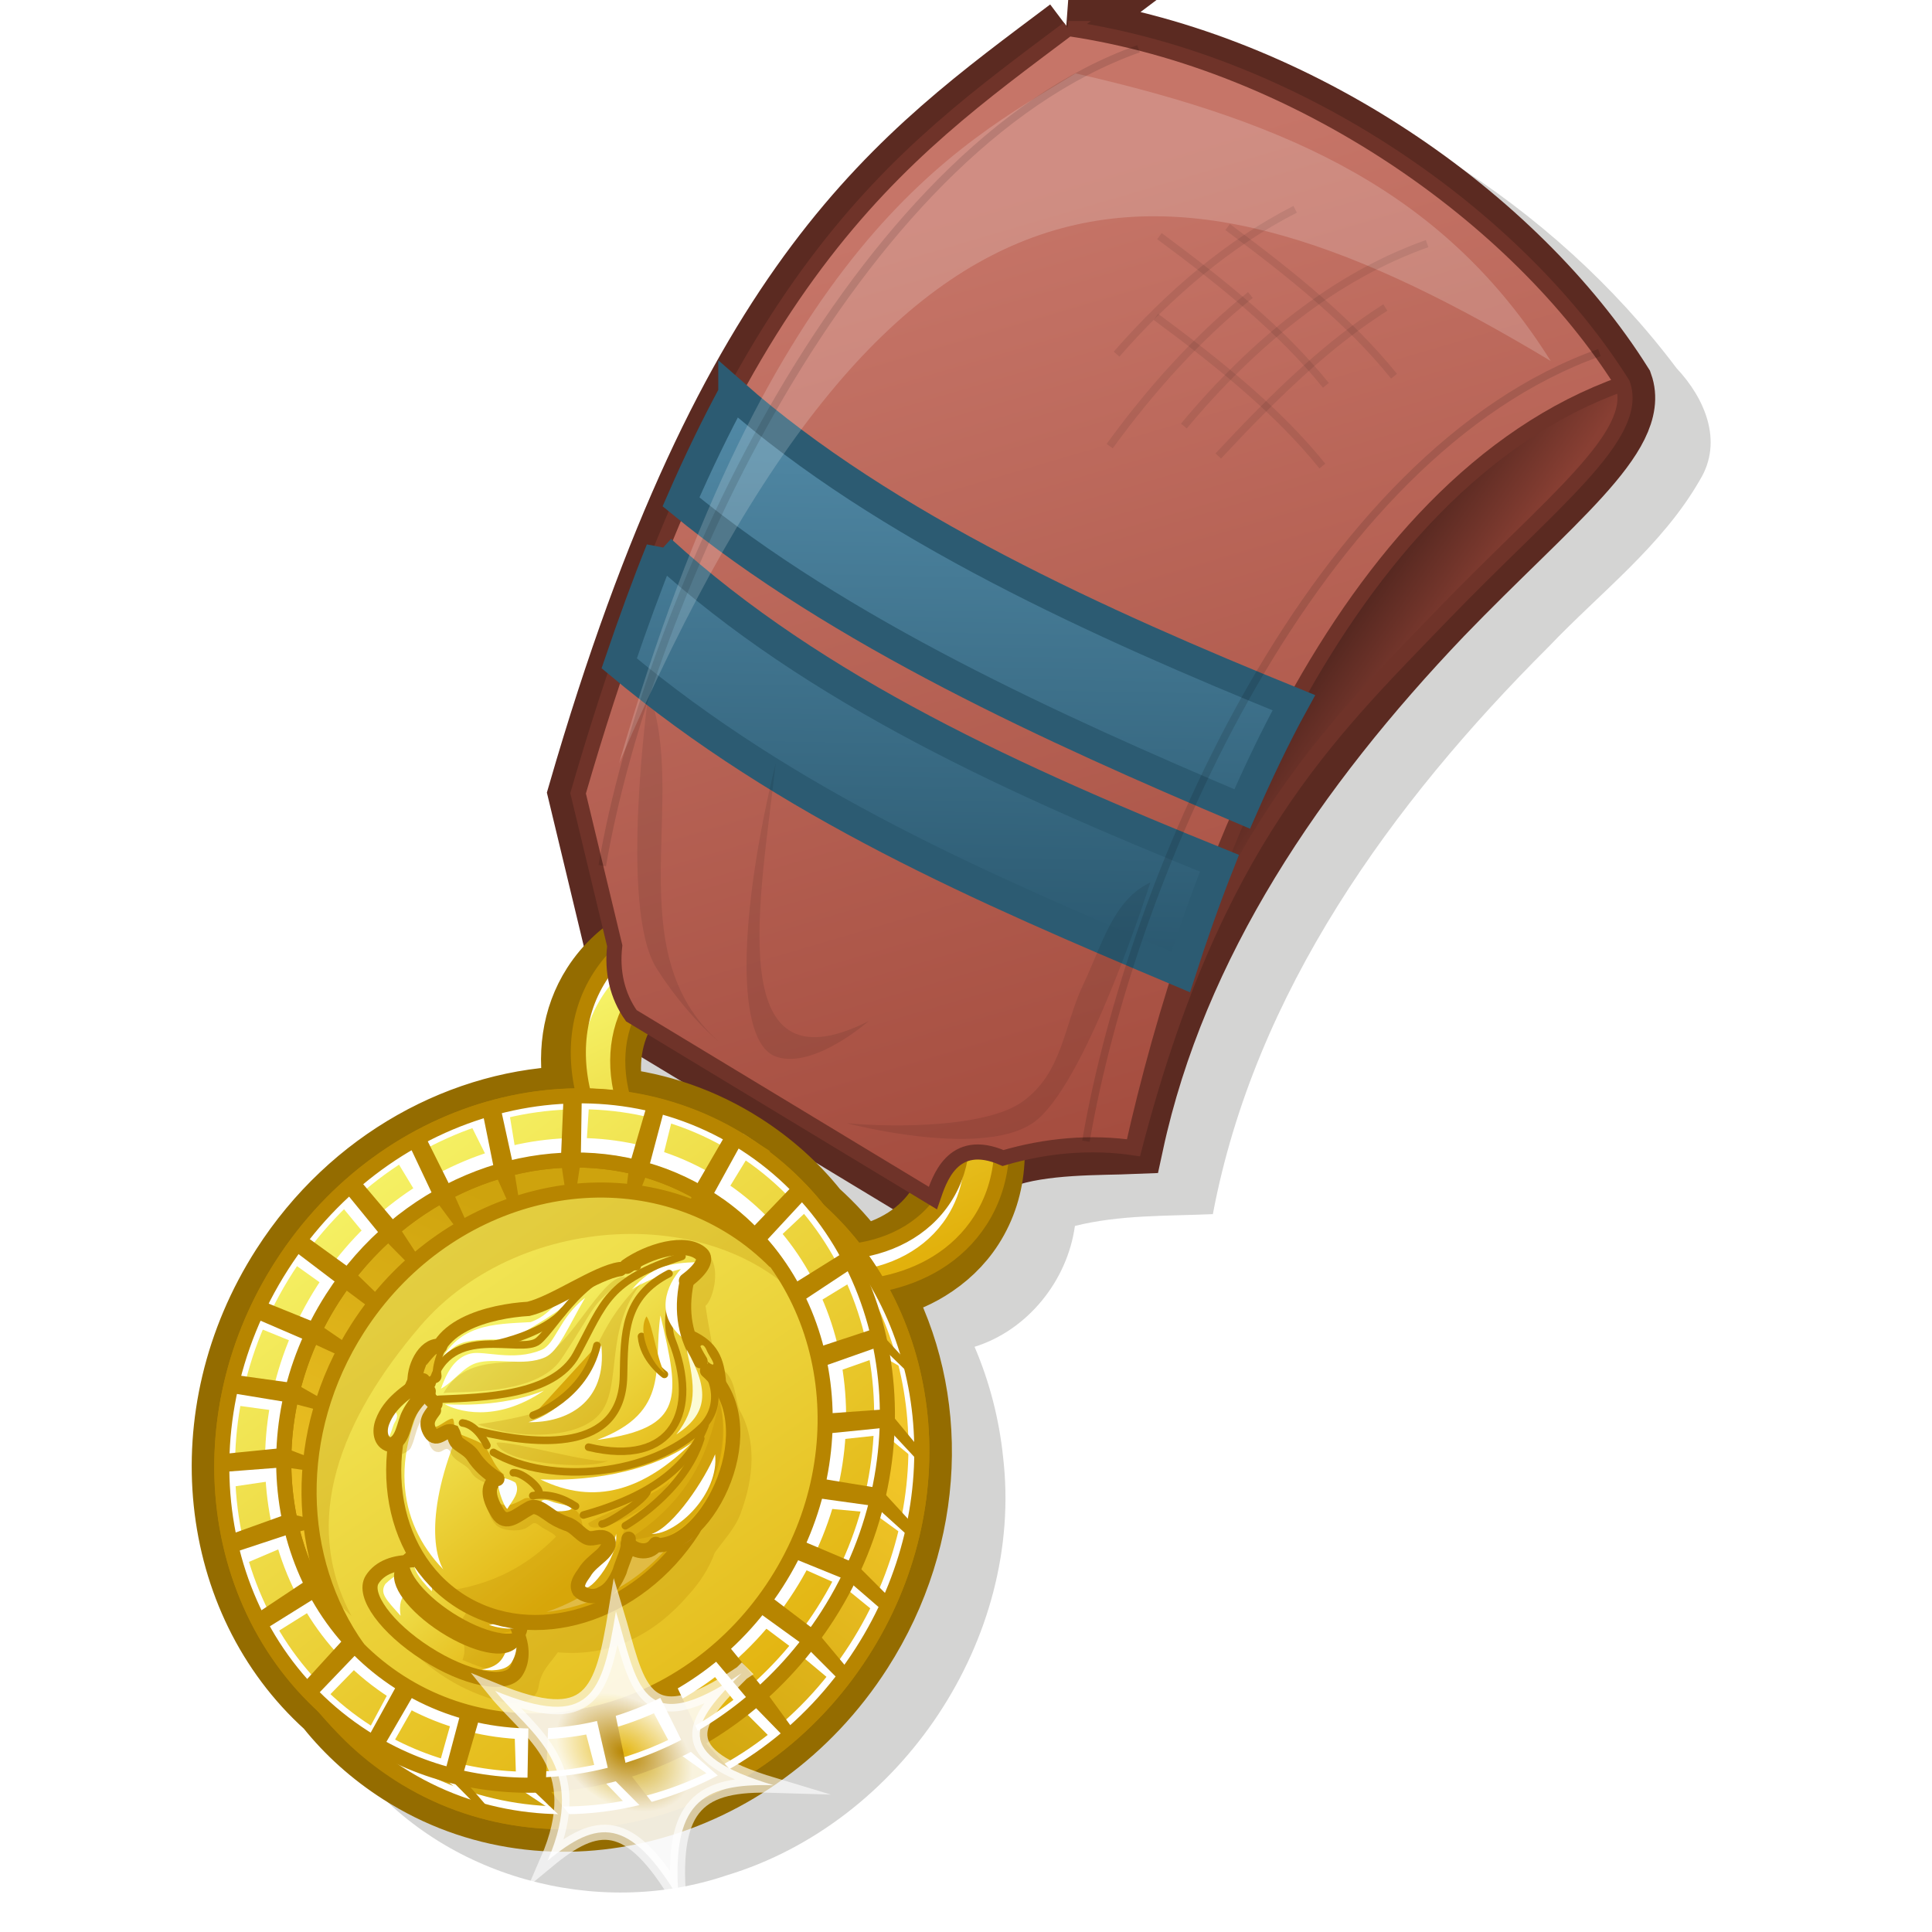 <?xml version="1.0" encoding="UTF-8" standalone="no"?>
<!-- Created with Inkscape (http://www.inkscape.org/) -->

<svg
   xmlns:dc="http://purl.org/dc/elements/1.1/"
   xmlns:cc="http://creativecommons.org/ns#"
   xmlns:rdf="http://www.w3.org/1999/02/22-rdf-syntax-ns#"
   xmlns:svg="http://www.w3.org/2000/svg"
   xmlns="http://www.w3.org/2000/svg"
   xmlns:xlink="http://www.w3.org/1999/xlink"
   xmlns:sodipodi="http://sodipodi.sourceforge.net/DTD/sodipodi-0.dtd"
   xmlns:inkscape="http://www.inkscape.org/namespaces/inkscape"
   width="128"
   height="128"
   id="svg2"
   version="1.1"
   inkscape:version="0.48.5 r10040"
   sodipodi:docname="property.svg"
   inkscape:export-filename="property_64.png"
   inkscape:export-xdpi="45"
   inkscape:export-ydpi="45">
  <defs
     id="defs4">
    <linearGradient
       id="linearGradient5092">
      <stop
         id="stop5094"
         offset="0"
         style="stop-color:#68a6c6;stop-opacity:1;" />
      <stop
         id="stop5096"
         offset="1"
         style="stop-color:#2a586f;stop-opacity:1" />
    </linearGradient>
    <linearGradient
       id="linearGradient5018">
      <stop
         style="stop-color:#c67568;stop-opacity:1"
         offset="0"
         id="stop5020" />
      <stop
         style="stop-color:#a54d3f;stop-opacity:1"
         offset="1"
         id="stop5022" />
    </linearGradient>
    <linearGradient
       inkscape:collect="always"
       id="linearGradient5008">
      <stop
         style="stop-color:#190c0a;stop-opacity:1"
         offset="0"
         id="stop5010" />
      <stop
         style="stop-color:#883f33;stop-opacity:1"
         offset="1"
         id="stop5012" />
    </linearGradient>
    <linearGradient
       id="linearGradient2909">
      <stop
         id="stop2911"
         offset="0"
         style="stop-color:#f5f266;stop-opacity:1;" />
      <stop
         id="stop2913"
         offset="1"
         style="stop-color:#e2b10c;stop-opacity:1;" />
    </linearGradient>
    <linearGradient
       id="linearGradient5931">
      <stop
         id="stop5933"
         offset="0"
         style="stop-color:#f1c528;stop-opacity:1;" />
      <stop
         id="stop5935"
         offset="1"
         style="stop-color:#cea30d;stop-opacity:1;" />
    </linearGradient>
    <linearGradient
       id="linearGradient6733">
      <stop
         id="stop6735"
         offset="0"
         style="stop-color:#ffffff;stop-opacity:0;" />
      <stop
         id="stop6737"
         offset="1"
         style="stop-color:#ffffff;stop-opacity:1;" />
    </linearGradient>
    <linearGradient
       inkscape:collect="always"
       xlink:href="#linearGradient2909"
       id="linearGradient3841"
       x1="43.125"
       y1="95.879"
       x2="84.781"
       y2="110.779"
       gradientUnits="userSpaceOnUse"
       gradientTransform="matrix(0.869,0.556,-0.556,0.868,37.788,895.909)" />
    <linearGradient
       inkscape:collect="always"
       xlink:href="#linearGradient2909-0"
       id="linearGradient3841-2"
       x1="25.654"
       y1="79.977"
       x2="86.323"
       y2="108.102"
       gradientUnits="userSpaceOnUse" />
    <linearGradient
       id="linearGradient2909-0">
      <stop
         id="stop2911-7"
         offset="0"
         style="stop-color:#f5f266;stop-opacity:1;" />
      <stop
         id="stop2913-3"
         offset="1"
         style="stop-color:#e2b10c;stop-opacity:1;" />
    </linearGradient>
    <linearGradient
       inkscape:collect="always"
       xlink:href="#linearGradient5931"
       id="linearGradient3886"
       x1="56.232"
       y1="116.946"
       x2="52.688"
       y2="90.786"
       gradientUnits="userSpaceOnUse"
       gradientTransform="matrix(0.869,0.556,-0.556,0.868,37.788,895.909)" />
    <linearGradient
       inkscape:collect="always"
       xlink:href="#linearGradient5931-7"
       id="linearGradient3886-2"
       x1="81.768"
       y1="91.589"
       x2="80.634"
       y2="116.5"
       gradientUnits="userSpaceOnUse"
       gradientTransform="matrix(0.869,0.556,-0.556,0.868,37.788,895.909)" />
    <linearGradient
       id="linearGradient5931-7">
      <stop
         id="stop5933-2"
         offset="0"
         style="stop-color:#f1c528;stop-opacity:1;" />
      <stop
         id="stop5935-2"
         offset="1"
         style="stop-color:#cea30d;stop-opacity:1;" />
    </linearGradient>
    <filter
       inkscape:collect="always"
       id="filter3949">
      <feGaussianBlur
         inkscape:collect="always"
         stdDeviation="0.545"
         id="feGaussianBlur3951" />
    </filter>
    <radialGradient
       inkscape:collect="always"
       xlink:href="#linearGradient6733"
       id="radialGradient3988"
       gradientUnits="userSpaceOnUse"
       gradientTransform="matrix(0.222,0.142,-0.102,0.159,22.957,1008.355)"
       cx="124.532"
       cy="90.73"
       fx="124.532"
       fy="90.73"
       r="18.468" />
    <filter
       id="filter4883"
       inkscape:collect="always">
      <feGaussianBlur
         id="feGaussianBlur4885"
         stdDeviation="6.16"
         inkscape:collect="always" />
    </filter>
    <filter
       id="filter4528"
       inkscape:collect="always">
      <feGaussianBlur
         id="feGaussianBlur4530"
         stdDeviation="8.321"
         inkscape:collect="always" />
    </filter>
    <filter
       id="filter4057"
       inkscape:collect="always">
      <feGaussianBlur
         id="feGaussianBlur4059"
         stdDeviation="2.116"
         inkscape:collect="always" />
    </filter>
    <linearGradient
       id="linearGradient3490">
      <stop
         id="stop3492"
         offset="0"
         style="stop-color:#edcfcd;stop-opacity:1;" />
      <stop
         id="stop3494"
         offset="1"
         style="stop-color:#dea7a3;stop-opacity:1;" />
    </linearGradient>
    <linearGradient
       inkscape:collect="always"
       xlink:href="#linearGradient2909-0-4-1"
       id="linearGradient4432"
       gradientUnits="userSpaceOnUse"
       gradientTransform="matrix(0.035,0.022,-0.022,0.035,30.353,1000.644)"
       x1="237.586"
       y1="147.199"
       x2="602.604"
       y2="248.762" />
    <linearGradient
       inkscape:collect="always"
       xlink:href="#linearGradient3490"
       id="linearGradient4447"
       gradientUnits="userSpaceOnUse"
       gradientTransform="matrix(0.064,0.041,-0.094,0.147,74.468,906.274)"
       x1="549.278"
       y1="521.932"
       x2="187.934"
       y2="456.745" />
    <linearGradient
       inkscape:collect="always"
       xlink:href="#linearGradient2909-0-4"
       id="linearGradient4464"
       gradientUnits="userSpaceOnUse"
       x1="235.216"
       y1="479.744"
       x2="525.434"
       y2="523.933" />
    <linearGradient
       id="linearGradient2909-0-4">
      <stop
         id="stop2911-7-9"
         offset="0"
         style="stop-color:#f5f266;stop-opacity:1;" />
      <stop
         id="stop2913-3-8"
         offset="1"
         style="stop-color:#e2b10c;stop-opacity:1;" />
    </linearGradient>
    <linearGradient
       inkscape:collect="always"
       xlink:href="#linearGradient2909-0-4"
       id="linearGradient4517"
       x1="53.747"
       y1="1027.537"
       x2="69.921"
       y2="1033.34"
       gradientUnits="userSpaceOnUse"
       gradientTransform="matrix(0.869,0.556,-0.556,0.868,552.147,93.132)" />
    <linearGradient
       inkscape:collect="always"
       xlink:href="#linearGradient2909-0-4-1"
       id="linearGradient4517-4"
       x1="58.397"
       y1="1036.099"
       x2="70.362"
       y2="1039.307"
       gradientUnits="userSpaceOnUse"
       gradientTransform="matrix(0.869,0.556,-0.556,0.868,552.147,93.132)" />
    <linearGradient
       id="linearGradient2909-0-4-1">
      <stop
         id="stop2911-7-9-9"
         offset="0"
         style="stop-color:#f5f266;stop-opacity:1;" />
      <stop
         id="stop2913-3-8-9"
         offset="1"
         style="stop-color:#e2b10c;stop-opacity:1;" />
    </linearGradient>
    <filter
       color-interpolation-filters="sRGB"
       inkscape:collect="always"
       id="filter3949-87">
      <feGaussianBlur
         inkscape:collect="always"
         stdDeviation="0.545"
         id="feGaussianBlur3951-65" />
    </filter>
    <filter
       color-interpolation-filters="sRGB"
       inkscape:collect="always"
       id="filter3949-1-7">
      <feGaussianBlur
         inkscape:collect="always"
         stdDeviation="0.545"
         id="feGaussianBlur3951-6-0" />
    </filter>
    <filter
       color-interpolation-filters="sRGB"
       inkscape:collect="always"
       id="filter3949-2">
      <feGaussianBlur
         inkscape:collect="always"
         stdDeviation="0.545"
         id="feGaussianBlur3951-7" />
    </filter>
    <linearGradient
       inkscape:collect="always"
       xlink:href="#linearGradient2909-0-4-1"
       id="linearGradient4987"
       gradientUnits="userSpaceOnUse"
       x1="53.409"
       y1="995.675"
       x2="73.872"
       y2="1008.264"
       gradientTransform="translate(0.75,0)" />
    <linearGradient
       inkscape:collect="always"
       xlink:href="#linearGradient5008"
       id="linearGradient5014"
       x1="82.371"
       y1="954.682"
       x2="94.573"
       y2="961.111"
       gradientUnits="userSpaceOnUse"
       gradientTransform="matrix(1.025,0.116,-0.116,1.025,112.804,-31.87)" />
    <linearGradient
       inkscape:collect="always"
       xlink:href="#linearGradient5018"
       id="linearGradient5024"
       x1="50.243"
       y1="943.143"
       x2="73.585"
       y2="998.5"
       gradientUnits="userSpaceOnUse"
       gradientTransform="matrix(1.025,0.116,-0.116,1.025,112.804,-31.87)" />
    <linearGradient
       inkscape:collect="always"
       xlink:href="#linearGradient5092"
       id="linearGradient5024-6"
       x1="64.715"
       y1="7.344"
       x2="69.937"
       y2="63.058"
       gradientUnits="userSpaceOnUse" />
    <linearGradient
       inkscape:collect="always"
       xlink:href="#linearGradient5092-8"
       id="linearGradient5024-6-4"
       x1="64.715"
       y1="7.344"
       x2="69.937"
       y2="63.058"
       gradientUnits="userSpaceOnUse" />
    <linearGradient
       id="linearGradient5092-8">
      <stop
         id="stop5094-5"
         offset="0"
         style="stop-color:#68a6c6;stop-opacity:1;" />
      <stop
         id="stop5096-1"
         offset="1"
         style="stop-color:#2a586f;stop-opacity:1" />
    </linearGradient>
    <filter
       color-interpolation-filters="sRGB"
       inkscape:collect="always"
       id="filter3949-2-5">
      <feGaussianBlur
         inkscape:collect="always"
         stdDeviation="0.545"
         id="feGaussianBlur3951-7-7" />
    </filter>
    <filter
       inkscape:collect="always"
       id="filter5214">
      <feGaussianBlur
         inkscape:collect="always"
         stdDeviation="0.381"
         id="feGaussianBlur5216" />
    </filter>
    <filter
       inkscape:collect="always"
       id="filter5238">
      <feGaussianBlur
         inkscape:collect="always"
         stdDeviation="0.988"
         id="feGaussianBlur5240" />
    </filter>
    <filter
       inkscape:collect="always"
       id="filter5254">
      <feGaussianBlur
         inkscape:collect="always"
         stdDeviation="0.31"
         id="feGaussianBlur5256" />
    </filter>
    <filter
       inkscape:collect="always"
       id="filter5278">
      <feGaussianBlur
         inkscape:collect="always"
         stdDeviation="1.396"
         id="feGaussianBlur5280" />
    </filter>
  </defs>
  <sodipodi:namedview
     id="base"
     pagecolor="#ffffff"
     bordercolor="#666666"
     borderopacity="1.0"
     inkscape:pageopacity="0.0"
     inkscape:pageshadow="2"
     inkscape:zoom="1.979899"
     inkscape:cx="-66.375827"
     inkscape:cy="84.196533"
     inkscape:document-units="px"
     inkscape:current-layer="layer1"
     showgrid="false"
     inkscape:window-width="1600"
     inkscape:window-height="848"
     inkscape:window-x="0"
     inkscape:window-y="24"
     inkscape:window-maximized="1"
     inkscape:snap-global="false" />
  <g
     inkscape:label="Calque 1"
     inkscape:groupmode="layer"
     id="layer1"
     transform="translate(0,-924.362)">
    <path
       style="font-size:medium;font-style:normal;font-variant:normal;font-weight:normal;font-stretch:normal;text-indent:0;text-align:start;text-decoration:none;line-height:normal;letter-spacing:normal;word-spacing:normal;text-transform:none;direction:ltr;block-progression:tb;writing-mode:lr-tb;text-anchor:start;color:#000000;fill:#282622;fill-opacity:0.198;stroke:none;stroke-width:4;marker:none;visibility:visible;display:inline;overflow:visible;filter:url(#filter5238);enable-background:accumulate;font-family:Bitstream Vera Sans;-inkscape-font-specification:Bitstream Vera Sans"
       d="m 51.673,945.432 c -6.519,11.245 -9.585,24.07 -11.793,36.765 1.177,3.204 2.332,6.417 3.5,9.625 -1.846,2.219 -2.13,5.311 -1.656,8.063 -9.79,2.046 -17.659,10.51 -19.361,20.315 -1.75,8.69 1.563,18.369 8.861,23.591 6.225,6.236 16.323,7.777 24.256,4.063 10.762,-4.618 17.312,-17.264 14.642,-28.702 -0.524,-2.39 -1.407,-4.703 -2.617,-6.83 3.266,-1.434 5.45,-4.893 5.531,-8.437 2.793,-1.042 5.793,-1.289 8.719,-1.75 1.063,-14.447 8.449,-27.52 17.328,-38.63 2.906,-3.838 6.521,-7.268 8.453,-11.745 1.233,-2.641 -0.294,-5.26 -2.293,-6.957 -9.148,-9.661 -21.977,-15.724 -35.207,-16.918 L 51.673,945.432 z"
       id="path5052"
       sodipodi:nodetypes="cccccccccccccccc"
       transform="matrix(1.025,0.116,-0.116,1.025,112.804,-31.87)" />
    <path
       id="path5033"
       d="m 70.78,926.255 c -11.29,8.495 -22.469,16.103 -32.48,50.666 l 2.428,10.102 c -0.198,1.711 0.159,3.303 1.099,4.633 l 19.981,12.083 c 0.401,-1.162 1.276,-4.123 4.646,-2.655 2.604,-0.959 6.431,-0.847 8.637,-0.939 2.863,-13.256 10.78,-24.883 20.464,-35.025 7.194,-7.456 13.169,-11.908 11.947,-15.324 -6.974,-11.1 -21.489,-21.287 -36.723,-23.541 z"
       style="color:#000000;fill:none;stroke:#5b2a21;stroke-width:4;stroke-miterlimit:4;stroke-opacity:1;stroke-dasharray:none;marker:none;visibility:visible;display:inline;overflow:visible;enable-background:accumulate"
       sodipodi:nodetypes="cccccccccc" />
    <path
       sodipodi:nodetypes="cscc"
       id="path4995"
       d="m 107.5,949.784 c 1.222,3.417 -4.747,7.883 -11.941,15.338 -7.63,7.907 -15.112,15 -20.386,35.278 -8.496,-35.888 7.766,-55.958 32.326,-50.616 z"
       style="color:#000000;fill:url(#linearGradient5014);fill-opacity:1;stroke:none;stroke-width:2;marker:none;visibility:visible;display:inline;overflow:visible;enable-background:accumulate" />
    <path
       style="color:#000000;fill:none;stroke:#946c00;stroke-width:4;stroke-miterlimit:4;stroke-opacity:1;stroke-dasharray:none;marker:none;visibility:visible;display:inline;overflow:visible;enable-background:accumulate"
       d="m 58.009,988.027 c -6.959,-4.458 -15.352,-3.763 -18.749,1.539 -1.392,2.172 -1.716,4.784 -1.153,7.415 -7.412,0.115 -14.89,4.121 -19.449,11.235 -6.308,9.845 -4.874,22.251 2.884,29.256 0.028,0.035 0.062,0.062 0.091,0.097 1.331,1.663 2.944,3.111 4.817,4.311 9.99,6.4 23.705,2.794 30.665,-8.069 4.94,-7.709 5.123,-16.971 1.253,-24.003 1.161,-0.274 2.234,-0.693 3.196,-1.283 1.163,-0.714 2.162,-1.641 2.909,-2.807 3.397,-5.302 0.494,-13.235 -6.465,-17.693 z m -1.148,1.791 c 5.66,3.626 8.016,10.074 5.251,14.389 -1.139,1.777 -2.99,2.893 -5.143,3.366 -0.798,-1.091 -1.717,-2.095 -2.737,-3.017 -0.032,-0.034 -0.057,-0.067 -0.091,-0.098 -1.331,-1.663 -2.944,-3.111 -4.817,-4.311 -2.685,-1.72 -5.628,-2.724 -8.648,-3.052 -0.456,-2.138 -0.185,-4.252 0.946,-6.017 2.243,-3.5 7.149,-4.544 11.947,-2.873 1.117,0.389 2.225,0.928 3.293,1.612 z"
       id="path3807" />
    <g
       id="g4990"
       transform="matrix(0.869,0.556,-0.556,0.868,552.147,93.132)">
      <path
         sodipodi:nodetypes="cssssccssssc"
         style="color:#000000;fill:url(#linearGradient4987);fill-opacity:1;stroke:none;stroke-width:1;marker:none;visibility:visible;display:inline;overflow:visible;enable-background:accumulate"
         d="m 64.692,988.991 c -8.012,0 -14.497,4.953 -14.497,11.058 0,6.105 6.485,11.058 14.497,11.058 6.251,0 11.585,-3.015 13.629,-7.239 0.576,-1.19 0.89,-2.477 0.89,-3.819 0,-6.105 -6.507,-11.058 -14.519,-11.058 z m 0,2.059 c 6.517,0 11.798,4.031 11.798,8.999 0,4.968 -5.281,8.999 -11.798,8.999 -6.517,0 -11.798,-4.031 -11.798,-8.999 0,-4.03 3.475,-7.444 8.267,-8.589 1.115,-0.266 2.301,-0.41 3.531,-0.41 z"
         id="path4934" />
      <path
         id="path4946"
         d="m 64.688,988.987 c -8.012,0 -14.5,4.957 -14.5,11.063 0,2.325 0.956,4.469 2.562,6.25 -1.115,-1.567 -1.75,-3.373 -1.75,-5.281 0,-6.105 6.488,-11.031 14.5,-11.031 4.962,0 9.349,1.885 11.969,4.781 -2.46,-3.447 -7.273,-5.781 -12.781,-5.781 z m 10.375,6.781 c 0.908,1.275 1.438,2.729 1.438,4.281 0,4.968 -5.295,9 -11.812,9 -3.934,0 -7.419,-1.461 -9.562,-3.719 1.998,2.805 5.894,4.688 10.375,4.688 6.517,0 11.781,-4.032 11.781,-9 0,-1.962 -0.821,-3.771 -2.219,-5.25 z"
         style="color:#000000;fill:#ffffff;fill-opacity:1;stroke:none;stroke-width:1;marker:none;visibility:visible;display:inline;overflow:visible;enable-background:accumulate" />
      <path
         id="path4932"
         d="m 64.692,988.991 c -8.012,0 -14.497,4.953 -14.497,11.058 0,6.105 6.485,11.058 14.497,11.058 6.251,0 11.585,-3.015 13.629,-7.239 0.576,-1.19 0.89,-2.477 0.89,-3.819 0,-6.105 -6.507,-11.058 -14.519,-11.058 z m 0,2.059 c 6.517,0 11.798,4.031 11.798,8.999 0,4.968 -5.281,8.999 -11.798,8.999 -6.517,0 -11.798,-4.031 -11.798,-8.999 0,-4.03 3.475,-7.444 8.267,-8.589 1.115,-0.266 2.301,-0.41 3.531,-0.41 z"
         style="color:#000000;fill:none;stroke:#b78500;stroke-width:0.97;stroke-miterlimit:4;stroke-opacity:1;stroke-dasharray:none;marker:none;visibility:visible;display:inline;overflow:visible;enable-background:accumulate"
         sodipodi:nodetypes="cssssccssssc" />
    </g>
    <path
       style="color:#000000;fill:url(#linearGradient5024);fill-opacity:1;stroke:none;stroke-width:2;marker:none;visibility:visible;display:inline;overflow:visible;enable-background:accumulate"
       d="m 70.779,926.258 c 15.234,2.254 29.748,12.426 36.721,23.526 -18.829,6.686 -28.515,33.002 -32.463,50.666 -1.776,-0.634 -5.499,-0.217 -8.587,0.636 -3.37,-1.469 -4.256,1.502 -4.657,2.664 l -19.968,-12.095 c -0.94,-1.329 -1.3,-2.918 -1.103,-4.628 l -2.407,-10.103 c 10.011,-34.563 21.174,-42.171 32.463,-50.666 z"
       id="rect2816"
       sodipodi:nodetypes="ccccccccc" />
    <path
       style="color:#000000;fill:url(#linearGradient3886-2);fill-opacity:1;fill-rule:nonzero;stroke:#b78500;stroke-width:1;stroke-linecap:butt;stroke-linejoin:miter;stroke-miterlimit:4;stroke-opacity:1;stroke-dasharray:none;stroke-dashoffset:0;marker:none;visibility:visible;display:inline;overflow:visible;enable-background:accumulate"
       d="m 49.768,1000.471 c 16.609,22.554 -1.816,45.266 -28.617,36.598 1.515,1.884 3.338,3.413 5.3,4.812 9.99,6.4 23.705,2.794 30.665,-8.069 6.308,-9.844 4.874,-22.251 -2.884,-29.256 -1.256,-1.609 -2.817,-2.901 -4.465,-4.085 z"
       id="path3809"
       sodipodi:nodetypes="cccscc" />
    <path
       id="path3833"
       d="m 26.17,1041.281 c 9.99,6.4 23.592,3.16 30.553,-7.703 6.308,-9.844 4.894,-22.267 -2.865,-29.272 -0.032,-0.034 -0.061,-0.069 -0.095,-0.1 -1.331,-1.663 -2.94,-3.113 -4.814,-4.313 l 5.8e-5,-1.1e-4"
       style="color:#000000;fill:none;stroke:#ffffff;stroke-width:1;stroke-miterlimit:4;stroke-opacity:1;stroke-dasharray:none;marker:none;visibility:visible;display:inline;overflow:visible;enable-background:accumulate"
       sodipodi:nodetypes="cscccc" />
    <path
       style="color:#000000;fill:none;stroke:#b78500;stroke-width:1;stroke-miterlimit:4;stroke-opacity:1;stroke-dasharray:none;marker:none;visibility:visible;display:inline;overflow:visible;enable-background:accumulate"
       d="m 49.337,1000.142 c -9.99,-6.4 -23.714,-2.8 -30.674,8.063 -6.308,9.844 -4.894,22.267 2.865,29.272 0.028,0.035 0.066,0.065 0.095,0.1 1.331,1.663 2.94,3.113 4.813,4.313 9.99,6.4 23.714,2.8 30.674,-8.063 6.308,-9.844 4.894,-22.267 -2.865,-29.272 -0.032,-0.034 -0.061,-0.069 -0.095,-0.1 -1.331,-1.663 -2.94,-3.113 -4.814,-4.313 z"
       id="path3791" />
    <path
       transform="matrix(0.64,0.41,-0.446,0.697,41.084,935.784)"
       d="m 77.782,88.352 c 0,12.692 -10.289,22.981 -22.981,22.981 -12.692,0 -22.981,-10.289 -22.981,-22.981 0,-12.692 10.289,-22.981 22.981,-22.981 12.692,0 22.981,10.289 22.981,22.981 z"
       sodipodi:ry="22.98097"
       sodipodi:rx="22.98097"
       sodipodi:cy="88.351509"
       sodipodi:cx="54.800777"
       id="path3798"
       style="color:#000000;fill:url(#linearGradient3841-2);fill-opacity:1;fill-rule:nonzero;stroke:none;stroke-width:1.301;marker:none;visibility:visible;display:inline;overflow:visible;enable-background:accumulate"
       sodipodi:type="arc" />
    <path
       style="color:#000000;fill:#b78500;fill-opacity:0.256;fill-rule:nonzero;stroke:none;stroke-width:1;marker:none;visibility:visible;display:inline;overflow:visible;filter:url(#filter5214);enable-background:accumulate"
       d="m 59.501,1040.775 c -0.312,1.179 2.176,1.781 3.077,2.065 2.387,0.684 5.011,0.671 7.366,-0.137 0.927,-0.272 2.02,-1.139 1.484,-2.213 -0.367,-0.86 -0.134,-1.576 -0.107,-2.419 3.017,-1.571 4.618,-4.298 5.087,-7.684 0.169,-0.988 0.188,-2.094 -0.05,-3.126 0.035,-1.011 0.292,-2.158 -0.006,-3.214 -0.473,-2.141 -1.581,-4.332 -3.597,-5.383 -0.721,-0.548 -1.25,-1.508 -2.266,-1.611 -0.578,0.117 -0.876,-0.301 -1.21,-0.687 -0.652,-0.726 -1.341,-1.423 -1.97,-2.168 0.196,-0.67 -0.55,-2.742 -1.669,-2.852 -9.702,14.153 -3.318,24.048 -6.14,29.428 z"
       id="path4767"
       sodipodi:nodetypes="ccccccccccsccc"
       transform="matrix(0.869,0.556,-0.556,0.868,552.147,93.132)" />
    <path
       id="path3925"
       d="m 46.779,1025.598 c -1.2,8.715 4.961,16.559 12.125,17.653 -6.081,-3.413 -7.398,-10.268 -6.326,-18.052 1.372,-9.96 12.532,-17.502 21.043,-14.204 -3.009,-12.172 -22.479,-0.97 -26.842,14.604 z"
       style="color:#000000;fill:#b78500;fill-opacity:0.256;fill-rule:nonzero;stroke:none;stroke-width:1;marker:none;visibility:visible;display:inline;overflow:visible;filter:url(#filter3949);enable-background:accumulate"
       sodipodi:nodetypes="ccscc"
       transform="matrix(0.869,0.556,-0.556,0.868,552.147,93.132)" />
    <path
       style="color:#000000;fill:url(#linearGradient3886);fill-opacity:1;fill-rule:nonzero;stroke:#b78500;stroke-width:1;stroke-miterlimit:4;stroke-opacity:1;stroke-dasharray:none;marker:none;visibility:visible;display:inline;overflow:visible;enable-background:accumulate"
       d="m 46.994,1003.785 c -8.126,-5.206 -19.306,-2.252 -24.97,6.588 -4.956,7.735 -4.047,17.428 1.701,23.216 -4.199,-5.854 -4.455,-14.318 -0.029,-21.226 5.664,-8.84 16.844,-11.794 24.97,-6.588 0.997,0.639 1.886,1.377 2.695,2.186 -1.169,-1.617 -2.61,-3.05 -4.368,-4.176 z"
       id="path3796" />
    <path
       style="color:#000000;fill:url(#linearGradient3841);fill-opacity:1;fill-rule:nonzero;stroke:none;stroke-width:1;marker:none;visibility:visible;display:inline;overflow:visible;enable-background:accumulate"
       d="m 49.341,1000.121 c -9.99,-6.4 -23.723,-2.767 -30.683,8.096 -6.96,10.863 -4.521,24.857 5.469,31.257 9.99,6.4 23.75,2.785 30.71,-8.078 6.96,-10.863 4.494,-24.874 -5.496,-31.274 z m -2.348,3.664 c 8.126,5.206 10.115,16.597 4.451,25.437 -5.664,8.84 -16.844,11.794 -24.97,6.588 -8.126,-5.206 -10.115,-16.597 -4.451,-25.437 5.664,-8.84 16.844,-11.794 24.97,-6.588 z"
       id="path3789" />
    <path
       style="color:#000000;fill:none;stroke:#ffffff;stroke-width:1;stroke-miterlimit:4;stroke-opacity:1;stroke-dasharray:none;marker:none;visibility:visible;display:inline;overflow:visible;enable-background:accumulate"
       d="m 47.533,1002.944 c 8.495,5.442 10.574,17.349 4.654,26.589 -5.92,9.24 -17.607,12.327 -26.101,6.885 -8.495,-5.442 -10.574,-17.349 -4.654,-26.589 5.92,-9.24 17.607,-12.327 26.101,-6.885 z"
       id="path3823" />
    <path
       sodipodi:type="arc"
       style="color:#000000;fill:none;stroke:none;stroke-width:4;marker:none;visibility:visible;display:inline;overflow:visible;enable-background:accumulate"
       id="path3811"
       sodipodi:cx="54.485104"
       sodipodi:cy="99.652596"
       sodipodi:rx="17.488266"
       sodipodi:ry="21.907682"
       d="m 71.973,99.653 c 0,12.099 -7.83,21.908 -17.488,21.908 -9.659,0 -17.488,-9.808 -17.488,-21.908 0,-12.099 7.83,-21.908 17.488,-21.908 9.659,0 17.488,9.808 17.488,21.908 z"
       transform="matrix(0.869,0.556,-0.556,0.868,37.788,895.909)" />
    <path
       id="path3821"
       d="m 49.553,1001.01 -1.41,-0.992 -1.611,3.726 1.004,0.567 2.017,-3.301 z m 3.044,2.623 -2.368,2.442 0.655,0.95 2.656,-2.498 -0.942,-0.893 z m -8.011,-5.319 -1.111,-0.4 -1.017,3.986 1.139,0.407 0.989,-3.993 z m 11.023,9.802 -2.748,1.822 0.602,1.151 2.946,-1.798 -0.801,-1.175 z m -16.573,-10.776 -1.727,-0.138 0.57,4.138 0.908,-0.026 0.25,-3.974 z m 19.053,15.663 -3.982,1.315 0.283,1.291 4.007,-1.414 1.377,0.78 -1.685,-1.972 -5.8e-5,10e-5 z m -24.414,-15.319 -2.741,0.694 1.747,3.504 1.596,-0.536 -0.602,-3.661 z m 24.997,20.537 -4.134,0.299 -0.011,1.332 4.094,-0.44 1.768,1.453 -0.006,-0.608 -1.709,-2.037 z m -31.496,-18.614 -1.337,0.926 2.014,3.335 1.151,-0.602 -1.828,-3.659 z m 30.853,23.972 -4.018,-0.66 -0.325,1.284 4.141,0.38 1.916,1.39 0.1,-0.522 -1.814,-1.873 z m -34.77,-20.477 -0.915,0.83 2.087,2.529 0.977,-0.867 -2.149,-2.493 z m 33.737,25.606 -3.888,-1.878 -0.56,1.173 3.375,1.501 1.864,1.519 c -0.002,-0.123 0.403,-0.421 0.35,-0.575 l -1.142,-1.739 z m -37.207,-21.89 -0.742,0.979 2.608,1.862 0.767,-1.078 -2.633,-1.763 2.31e-4,-3e-4 z m 30.995,23.8 -0.794,1.06 2.437,1.829 2.507,2.099 0.392,-0.615 -2.157,-2.462 -2.385,-1.911 -1.8e-5,0 z m -30.667,-18.499 -2.656,-0.985 -0.498,1.136 2.576,1.049 0.577,-1.2 z m 27.538,21.608 -1.004,0.85 2.133,2.646 2.247,2.247 0.623,-0.524 -1.928,-2.535 -2.071,-2.683 z m -29.103,-17.398 -3.128,-0.112 -0.3,1.186 3.203,0.438 0.225,-1.513 z m 25.19,19.502 -1.169,0.629 2.034,3.812 2.246,1.61 0.734,-0.206 -2.097,-2.122 -1.749,-3.724 z m -25.669,-14.717 -3.204,0.545 -0.09,1.293 3.287,-0.486 0.007,-1.351 z m 21.669,16.48 -1.254,0.345 1.03,3.923 1.997,2.074 0.877,-0.135 -1.796,-2.1 -0.853,-4.106 z m -20.658,-12.125 -3.579,0.977 0.461,1.619 3.189,-1.358 -0.071,-1.238 z m 16.31,12.937 -1.323,0.034 0.137,4.293 2.594,1.716 -1.59,-1.756 0.181,-4.286 z m -14.846,-8.428 -3.182,1.74 0.524,1.052 3.046,-1.904 -0.388,-0.888 z m 10.332,8.063 -0.809,-0.239 -1.123,3.989 c 0.077,0.083 1.957,1.619 2.063,1.657 l -1.062,-1.256 0.931,-4.15 z m -7.452,-4.271 -2.679,2.593 0.659,0.739 2.667,-2.733 -0.647,-0.6 z m 4.243,3.211 -1.605,-1.089 -1.931,3.603 1.519,1.035 2.016,-3.548 z"
       style="color:#000000;fill:#ffffff;fill-opacity:1;stroke:none;stroke-width:4;marker:none;visibility:visible;display:inline;overflow:visible;enable-background:accumulate"
       sodipodi:nodetypes="cccccccccccccccccccccccccccccccccccccccccccccccccccccccccccccccccccccccccccccccccccccccccccccccccccccccccccccccccccccccccccccccccccccccccccccccccccccc" />
    <path
       style="color:#000000;fill:none;stroke:#ffffff;stroke-width:1;stroke-miterlimit:4;stroke-opacity:1;stroke-dasharray:none;marker:none;visibility:visible;display:inline;overflow:visible;enable-background:accumulate"
       d="m 49.126,1000.458 c -9.819,-6.291 -23.316,-2.719 -30.157,7.957 -6.841,10.677 -4.444,24.431 5.375,30.721 7.625,4.886 17.486,3.833 24.715,-1.882 2.079,-1.644 3.941,-3.673 5.469,-6.058 6.841,-10.677 4.417,-24.448 -5.401,-30.738 z"
       id="path3827"
       sodipodi:nodetypes="cssssc" />
    <path
       style="color:#000000;fill:#b78500;fill-opacity:1;stroke:none;stroke-width:4;marker:none;visibility:visible;display:inline;overflow:visible;enable-background:accumulate"
       d="m 49.178,1000.016 c -0.341,-0.214 -0.69,-0.398 -1.039,-0.589 l -2.185,3.768 -0.35,1.168 1.471,-0.527 2.103,-3.82 z m 3.475,2.762 -3.001,3.13 c 0.302,0.3 0.564,0.639 0.84,0.959 l 2.982,-3.219 c -0.26,-0.292 -0.542,-0.593 -0.821,-0.87 z m -8.613,-5.02 c -0.384,-0.11 -0.753,-0.225 -1.141,-0.31 l -1.212,4.162 -0.184,1.488 0.926,0.115 0.498,-1.265 1.113,-4.187 z m 11.976,9.51 -3.634,2.266 c 0.212,0.378 0.419,0.758 0.602,1.151 l 3.587,-2.372 c -0.172,-0.354 -0.364,-0.702 -0.555,-1.045 z M 38.545,996.955 c -0.405,-0.001 -0.801,0.009 -1.207,0.031 l -0.181,4.286 0.303,2.002 0.749,-0.241 0.27,-1.794 0.065,-4.284 z m 19.495,15.399 -3.982,1.315 c 0.112,0.429 0.202,0.853 0.283,1.291 l 4.007,-1.414 2.356,2.28 -0.08,-0.669 -2.584,-2.803 z M 33.139,997.626 c -0.397,0.1 -0.79,0.231 -1.183,0.352 l 0.825,4.089 0.877,1.954 0.713,-0.244 -0.335,-2.054 -0.897,-4.096 z m 25.634,20.098 -4.134,0.299 c 0.008,0.441 0.011,0.888 -0.012,1.332 l 4.132,-0.415 2.349,2.519 0.045,-0.854 -2.38,-2.882 z M 28.122,999.541 c -0.36,0.186 -0.71,0.377 -1.062,0.583 l 1.739,3.679 1.425,1.919 0.682,-0.394 -0.956,-2.127 -1.828,-3.659 z m 30.166,23.422 -4.018,-0.66 c -0.087,0.423 -0.21,0.864 -0.325,1.284 l 4.043,0.561 2.405,2.175 0.228,-0.826 -2.332,-2.534 z m -34.548,-20.526 c -0.317,0.264 -0.609,0.548 -0.915,0.83 l 2.552,3.128 1.659,1.684 0.635,-0.54 -1.317,-2.011 -2.614,-3.091 z m 32.93,25.5 -3.704,-1.569 -0.56,1.172 3.765,1.532 2.383,2.059 0.428,-0.882 -2.313,-2.313 z m -36.546,-21.768 c -0.252,0.319 -0.503,0.645 -0.742,0.979 l 3.219,2.445 1.752,1.31 0.673,-0.779 -1.657,-1.609 -3.244,-2.346 z m 30.772,23.849 c -0.257,0.363 -0.519,0.72 -0.794,1.061 l 3.271,2.363 2.208,2.211 0.574,-0.746 -2.04,-2.444 -3.219,-2.445 z m -29.834,-17.965 -3.738,-1.515 c -0.187,0.372 -0.332,0.759 -0.498,1.136 l 3.659,1.579 1.952,0.903 0.467,-0.844 -1.842,-1.259 -8e-6,0 z m 27.057,21.163 -1.004,0.85 2.613,3.091 2.401,2.464 0.592,-0.465 -2.051,-2.812 -2.552,-3.128 z m -28.595,-17.21 -4.043,-0.561 c -0.104,0.397 -0.217,0.787 -0.3,1.186 l 4.018,0.66 1.942,0.509 0.188,-0.76 -1.804,-1.033 z m 25.163,19.758 -1.169,0.629 1.828,3.659 2.455,2.159 0.643,-0.521 -2.008,-2.204 -1.749,-3.724 z m -25.836,-15.481 -4.132,0.415 c -0.014,0.399 -0.002,0.793 0.004,1.189 l 4.107,-0.316 1.577,0.224 0.045,-0.899 -1.6,-0.612 z m 21.836,17.243 c -0.416,0.13 -0.833,0.245 -1.254,0.345 l 0.942,4.087 2.189,2.198 0.682,-0.318 -1.706,-2.205 -0.853,-4.106 z m -21.56,-12.894 -3.98,1.431 c 0.08,0.401 0.179,0.782 0.281,1.175 l 3.982,-1.315 1.195,-0.285 -0.222,-0.704 -1.257,-0.3 z m 17.211,13.706 c -0.437,0.025 -0.886,0.042 -1.323,0.033 l -0.075,4.239 2.442,2.34 0.639,-0.012 -1.865,-2.314 0.181,-4.286 z m -15.828,-9.413 -3.604,2.399 c 0.173,0.355 0.362,0.7 0.556,1.045 l 3.634,-2.266 c -0.216,-0.382 -0.399,-0.781 -0.585,-1.179 z m 11.315,9.048 c -0.421,-0.09 -0.843,-0.184 -1.257,-0.311 l -1.113,4.187 2.152,2.173 0.594,-0.062 -1.587,-1.828 1.212,-4.162 z m -8.849,-5.248 -2.954,3.237 c 0.26,0.29 0.543,0.594 0.821,0.87 l 3.001,-3.13 c -0.31,-0.306 -0.585,-0.649 -0.867,-0.977 z m 4.565,3.69 c -0.362,-0.194 -0.715,-0.382 -1.066,-0.606 -0.018,-0.014 -0.036,-0.023 -0.054,-0.036 l -2.103,3.82 c 0.341,0.214 0.689,0.399 1.039,0.589 l 2.185,-3.768 z"
       id="path3816"
       sodipodi:nodetypes="ccccccccccccccccccccccccccccccccccccccccccccccccccccccccccccccccccccccccccccccccccccccccccccccccccccccccccccccccccccccccccccccccccccccccccccccccccccccccccccccccccccccccccccc" />
    <path
       id="path3829"
       d="m 49.341,1000.121 c -9.99,-6.4 -23.723,-2.767 -30.683,8.096 -6.96,10.863 -4.521,24.857 5.469,31.257 7.794,4.993 17.882,3.89 25.246,-1.994 2.075,-1.658 3.934,-3.696 5.464,-6.085 6.96,-10.863 4.494,-24.874 -5.496,-31.274 z m -2.348,3.664 c 8.126,5.206 10.115,16.597 4.451,25.437 -5.664,8.84 -16.844,11.794 -24.97,6.588 -8.126,-5.206 -10.115,-16.597 -4.451,-25.437 4.595,-7.171 12.82,-10.469 20.099,-8.679 1.694,0.417 3.337,1.108 4.87,2.091 z"
       style="color:#000000;fill:none;stroke:#b78500;stroke-width:1;stroke-miterlimit:4;stroke-opacity:1;stroke-dasharray:none;marker:none;visibility:visible;display:inline;overflow:visible;enable-background:accumulate"
       sodipodi:nodetypes="cssssccssssc" />
    <path
       id="path3313"
       d="m 31.248,1029.205 c -2.628,-1.684 -5.579,-1.774 -6.587,-0.201 -0.656,1.024 0.945,3.221 3.573,4.905 2.628,1.684 5.294,2.22 5.95,1.196 1.008,-1.573 -0.308,-4.216 -2.936,-5.9 z"
       style="color:#000000;fill:url(#linearGradient4517-4);fill-opacity:1;fill-rule:nonzero;stroke:#b78500;stroke-width:1;stroke-linecap:butt;stroke-linejoin:miter;stroke-miterlimit:4;stroke-opacity:1;stroke-dasharray:none;stroke-dashoffset:0;marker:none;visibility:visible;display:inline;overflow:visible;enable-background:accumulate" />
    <path
       transform="matrix(0.035,0.022,-0.022,0.035,34.295,995.354)"
       sodipodi:nodetypes="cccc"
       id="path4061"
       d="m 257.521,808.088 c 0,17.617 13.971,20.484 47.818,30.172 C 256.27,782.5 355.563,750.136 418.9,735.121 351.599,723.447 275.845,733.419 257.521,808.088 z"
       style="fill:#ffffff;fill-opacity:1;fill-rule:nonzero;stroke:none;stroke-width:5;marker:none;visibility:visible;display:inline;overflow:visible;filter:url(#filter4528);enable-background:accumulate" />
    <path
       transform="matrix(0.035,0.022,-0.022,0.035,34.295,995.354)"
       sodipodi:nodetypes="ccccsc"
       id="path4409"
       d="m 378.717,728.52 c -27.037,0 -67.103,14.076 -88.312,22.219 32.261,16.352 62.871,18.528 74.523,34.053 20.245,15.915 58.053,32.412 62.033,60.694 49.177,-8.046 77.639,-18.657 77.639,-40.748 0,-45.146 -50.574,-76.218 -125.883,-76.218 z"
       style="color:#000000;fill:#b78500;fill-opacity:0.256;fill-rule:nonzero;stroke:none;stroke-width:24.906;marker:none;visibility:visible;display:inline;overflow:visible;filter:url(#filter3949-1-7);enable-background:accumulate" />
    <path
       transform="matrix(0.035,0.022,-0.022,0.035,33.854,995.017)"
       id="path4071"
       d="m 462.422,746.253 c 19.143,17.421 30.625,39.633 30.625,63.844 -1e-5,12.02 -6.671,23.296 -18.344,33 21.366,-9.395 34.375,-21.746 34.375,-35.281 0,-24.543 -18.067,-46.569 -46.656,-61.562 z"
       style="fill:#ffffff;fill-opacity:1;fill-rule:nonzero;stroke:none;stroke-width:5;marker:none;visibility:visible;display:inline;overflow:visible;filter:url(#filter4057);enable-background:accumulate" />
    <path
       sodipodi:type="arc"
       style="fill:url(#linearGradient4464);fill-opacity:1;fill-rule:nonzero;stroke:#b78500;stroke-width:20.401;stroke-linecap:butt;stroke-linejoin:miter;stroke-miterlimit:4;stroke-opacity:1;stroke-dasharray:none;stroke-dashoffset:0;marker:none;visibility:visible;display:inline;overflow:visible;enable-background:accumulate"
       id="path3315"
       sodipodi:cx="390.71429"
       sodipodi:cy="663.07648"
       sodipodi:rx="136.42857"
       sodipodi:ry="23.571428"
       d="m 527.143,663.076 c 0,13.018 -61.081,23.571 -136.429,23.571 -75.347,0 -136.429,-10.553 -136.429,-23.571 0,-13.018 61.081,-23.571 136.429,-23.571 75.347,0 136.429,10.553 136.429,23.571 z"
       transform="matrix(0.028,0.018,-0.04,0.062,46.121,982.256)" />
    <path
       transform="matrix(0.035,0.022,-0.022,0.035,34.295,995.354)"
       sodipodi:nodetypes="cscccc"
       id="path4066"
       d="m 378.717,704.27 c -59.547,0 -102.903,18.696 -102.903,41.75 0,15.368 18.993,25.22 50.952,32.472 -32.711,-55.864 67.545,-66.09 99.452,-68.69 2.222,0 4.436,0.027 6.625,0.094 -15.918,-3.586 -34.393,-5.625 -54.125,-5.625 z"
       style="fill:#ffffff;fill-opacity:1;fill-rule:nonzero;stroke:none;stroke-width:5;marker:none;visibility:visible;display:inline;overflow:visible;filter:url(#filter4057);enable-background:accumulate" />
    <path
       style="color:#000000;fill:#b78500;fill-opacity:0.256;fill-rule:nonzero;stroke:none;stroke-width:24.906;marker:none;visibility:visible;display:inline;overflow:visible;filter:url(#filter3949-1-7);enable-background:accumulate"
       d="m 407.702,812.054 c 20.245,15.915 10.835,5.707 14.815,33.988 49.177,-8.046 82.639,-31.454 82.639,-53.545 l -97.454,19.556 z"
       id="path4765"
       sodipodi:nodetypes="cccc"
       transform="matrix(0.035,0.022,-0.022,0.035,34.266,993.094)" />
    <path
       transform="matrix(0.035,0.022,-0.022,0.035,34.174,995.031)"
       id="path4439"
       d="m 417.436,707.051 c 23.182,10.529 37.906,26.182 37.906,43.656 0,10.89 -5.711,21.073 -15.625,29.75 28.29,-7.531 46.875,-20.151 46.875,-34.438 0,-17.767 -28.732,-32.938 -69.156,-38.969 z"
       style="fill:#ffffff;fill-opacity:1;fill-rule:nonzero;stroke:none;stroke-width:5;marker:none;visibility:visible;display:inline;overflow:visible;filter:url(#filter4057);enable-background:accumulate" />
    <path
       id="path3309"
       d="m 39.332,1016.588 c -4.857,-3.112 -9.796,-4.083 -11.024,-2.167 -3.666,5.721 -2.698,12.89 2.159,16.002 4.857,3.112 11.774,0.994 15.44,-4.728 1.228,-1.916 -1.717,-5.996 -6.575,-9.108 z"
       style="color:#000000;fill:url(#linearGradient4517);fill-opacity:1;fill-rule:nonzero;stroke:#b78500;stroke-width:1;stroke-linecap:butt;stroke-linejoin:miter;stroke-miterlimit:4;stroke-opacity:1;stroke-dasharray:none;stroke-dashoffset:0;marker:none;visibility:visible;display:inline;overflow:visible;enable-background:accumulate" />
    <path
       id="path3307"
       d="m 45.907,1025.696 c -1.228,1.916 -6.166,0.945 -11.023,-2.167 -4.857,-3.112 -7.803,-7.192 -6.575,-9.108 1.228,-1.916 6.166,-0.945 11.023,2.167 4.857,3.112 7.803,7.192 6.575,9.108 z"
       style="fill:url(#linearGradient4447);fill-opacity:1;fill-rule:nonzero;stroke:#dda9a5;stroke-width:0.678;stroke-linecap:butt;stroke-linejoin:miter;stroke-miterlimit:4;stroke-opacity:1;stroke-dasharray:none;stroke-dashoffset:0;marker:none;visibility:visible;display:inline;overflow:visible;enable-background:accumulate" />
    <path
       sodipodi:nodetypes="cscccsc"
       id="path3880"
       d="m 39.763,1016.87 c -4.707,-2.884 -9.379,-3.737 -10.569,-1.881 -3.551,5.542 -2.877,10.213 0.172,13.348 -0.832,-1.43 -1.092,-5.37 2.215,-11.655 1.143,-1.784 5.656,-1.131 8.729,0.563 -0.178,-0.126 -0.36,-0.25 -0.545,-0.374 -7.17e-4,-4e-4 -0.001,-9e-4 -0.002,0 z"
       style="fill:#ffffff;fill-opacity:1;fill-rule:nonzero;stroke:none;stroke-width:5;marker:none;visibility:visible;display:inline;overflow:visible;enable-background:accumulate" />
    <path
       style="color:#000000;fill:#b78500;fill-opacity:0.256;fill-rule:nonzero;stroke:none;stroke-width:24.906;marker:none;visibility:visible;display:inline;overflow:visible;enable-background:accumulate"
       d="m 27.887,1014.741 c -0.269,0.506 -0.414,1.083 -0.387,1.658 -0.35,0.315 -0.817,0.584 -0.92,1.077 -0.329,0.983 -0.569,2.003 -0.655,3.037 0.269,0.505 1.176,0.069 1.307,-0.264 0.32,-0.658 0.333,-1.477 0.879,-2.014 0.253,-0.221 0.25,-1.018 0.451,-0.496 0.608,0.299 -0.334,0.764 -0.263,1.261 -0.039,0.492 0.13,1.536 0.693,1.56 0.38,0.053 0.562,-0.486 0.856,0 0.188,0.648 1.087,0.766 1.371,1.353 0.375,0.572 0.868,0.573 1.413,0.972 -0.492,0.804 -0.408,1.873 0.251,2.53 0.471,0.415 1.605,0.437 2.044,0.143 0.347,-0.208 0.415,-0.458 0.822,-0.118 0.32,0.257 0.95,0.489 1.086,0.734 -1.73,1.753 -3.668,2.846 -6.106,3.391 -0.398,0.084 -0.803,0.14 -1.21,0.157 1.904,1.633 4.501,2.353 6.979,2.082 3.335,-0.34 5.907,-1.685 7.986,-4.268 0.432,-0.106 1.155,-1.013 1.381,-1.365 0.377,-0.373 0.219,-0.923 0.187,-1.394 -0.325,-2.189 -1.575,-4.119 -2.995,-5.767 -2.093,-2.357 -4.732,-4.292 -7.726,-5.325 -1.935,-0.653 -4.164,-0.867 -6.044,0.069 -0.513,0.255 -0.986,0.59 -1.4,0.986 z"
       id="path4434"
       sodipodi:nodetypes="ccccccccccccccscscccccccsc" />
    <path
       id="path3871"
       d="m 44.208,1024.607 c -2.25,3.512 -5.275,5.653 -8,6.551 3.471,-0.421 6.906,-2.299 9.156,-5.811 -1.028,-7.472 -0.001,-3.822 -1.156,-0.741 z"
       style="fill:#ffffff;fill-opacity:0.239;fill-rule:nonzero;stroke:none;stroke-width:5;marker:none;visibility:visible;display:inline;overflow:visible;enable-background:accumulate"
       sodipodi:nodetypes="cccc" />
    <path
       sodipodi:nodetypes="ccccccccccccsccccsccccccccccccccc"
       id="path3499"
       d="m 46.301,1007.315 c -1.131,-0.711 -3.397,0.01 -4.747,0.963 l -1.747,0.667 c -1.553,0.22 -3.064,1.746 -4.764,2.149 -1.888,0.111 -4.846,0.712 -5.896,2.475 -1.032,-0.065 -1.69,1.546 -1.576,2.529 -0.538,0.374 -1.967,1.867 -2.206,2.478 -0.231,0.61 -0.151,1.352 0.489,1.53 0.875,-0.143 0.902,-1.367 1.256,-2.038 0.254,-0.508 0.818,-1.047 1.217,-1.46 0.16,0.34 -0.018,0.515 0.625,0.796 -0.048,0.14 -0.076,0.253 -0.173,0.419 -0.253,0.36 -0.661,0.774 -0.233,1.471 0.425,0.694 0.96,-0.273 1.465,-0.064 0.117,0.222 0.144,0.57 0.326,0.747 0.352,0.292 0.78,0.48 1.028,0.857 0.406,0.684 1.05,1.126 1.672,1.589 -0.472,0.552 -0.489,1.474 -0.036,2.208 0.547,0.889 1.296,0.105 2.065,-0.305 0.457,-0.295 0.928,0.123 1.302,0.369 0.362,0.278 0.767,0.491 1.198,0.644 0.522,0.144 0.822,0.632 1.281,0.879 0.387,0.234 0.817,-0.113 1.222,0.043 0.616,0.229 0.097,0.895 -0.21,1.163 -0.396,0.357 -0.846,0.679 -1.118,1.153 -0.234,0.339 -0.584,0.772 -0.342,1.197 0.37,0.364 1.009,0.471 1.464,0.2 0.732,-0.276 1.559,-2.229 1.781,-3.232 0.629,0.309 1.063,0.63 1.812,-0.015 5.114,-0.755 6.018,-8.013 4.223,-10.626 -0.101,-1.34 -0.647,-2.481 -1.802,-3.021 -0.36,-0.965 -0.461,-2.409 -0.357,-3.753 0.242,-0.487 1.766,-0.764 0.783,-2.01 z"
       style="fill:url(#linearGradient4432);fill-opacity:1;fill-rule:nonzero;stroke:none;stroke-width:5;marker:none;visibility:visible;display:inline;overflow:visible;enable-background:accumulate" />
    <path
       sodipodi:nodetypes="ccccc"
       id="path4887"
       d="m 35.159,1011.955 c -2.469,0.145 -4.948,0.067 -6.236,3.136 1.128,-1.594 0.964,-2.105 4.976,-1.969 0.838,-0.575 3.303,-1.823 4.926,-3.42 -1.899,0.22 -1.949,1.625 -3.665,2.253 z"
       style="fill:#ffffff;fill-opacity:1;fill-rule:nonzero;stroke:none;stroke-width:5;marker:none;visibility:visible;display:inline;overflow:visible;enable-background:accumulate" />
    <path
       sodipodi:nodetypes="cccccccccccccccccccccccccccccscccccscscccccccccccccc"
       id="path4758"
       d="m 46.465,1007.58 c -0.006,0.642 -0.927,0.891 -1.111,1.26 -0.101,1.306 -0.008,2.707 0.328,3.67 -0.223,-0.92 -0.278,-2.095 -0.192,-3.204 0.222,-0.448 1.53,-0.718 0.974,-1.727 z m 0.931,7.248 c 0.058,0.252 0.097,0.515 0.118,0.786 0.036,0.053 0.071,0.109 0.105,0.166 -0.043,-0.335 -0.116,-0.654 -0.222,-0.952 z m -0.144,0.976 c 0.178,1.293 0.074,1.99 -0.596,3.104 -1.251,4.124 -4.58,6.455 -5.237,6.55 -0.462,1.941 -2.491,4.441 -3.065,3.775 -0.021,0.135 -0.063,0.385 0.015,0.521 0.37,0.364 1.009,0.471 1.464,0.199 0.732,-0.276 1.559,-2.229 1.781,-3.231 0.63,0.309 0.988,0.364 1.737,-0.281 4.432,-1.076 5.362,-8.052 3.9,-10.638 z m -18.714,0.185 c -0.399,0.413 -1.399,1.047 -1.653,1.555 -0.147,0.612 -0.408,3.804 -1.619,1.476 0.025,0.379 0.163,0.958 0.56,1.067 0.875,-0.143 0.902,-1.366 1.256,-2.038 0.254,-0.508 0.824,-0.995 1.222,-1.408 0.132,0.282 0.27,0.593 0.599,0.802 0.061,-0.122 0.327,-0.382 0.366,-0.495 -0.714,-0.23 -0.759,-0.537 -0.732,-0.96 z m 1.41,2.36 c -0.53,0.088 -1.236,1.028 -1.607,0.3 0.005,0.164 0.05,0.419 0.178,0.627 0.425,0.693 0.924,-0.248 1.43,-0.04 0.117,0.222 0.18,0.544 0.362,0.721 0.352,0.291 0.779,0.481 1.028,0.857 0.34,0.574 1.144,1.175 1.666,1.564 0.047,-0.087 0.339,-0.237 0.403,-0.312 -0.622,-0.463 -0.817,-1.174 -1.253,-1.839 -0.268,-0.409 -1.583,-0.713 -1.935,-1.004 -0.182,-0.177 -0.079,-0.908 -0.271,-0.876 z m 10.06,7.474 c -0.435,-0.191 -0.876,0.061 -1.325,-0.091 -0.119,-0.161 -0.114,-1.191 -0.636,-1.334 -0.429,-0.156 -1.481,0.089 -1.843,-0.189 -0.374,-0.246 -1.083,-0.816 -1.541,-0.522 -0.768,0.41 -1.314,0.681 -1.987,-0.087 -0.277,-1.058 0.058,0.511 0.297,1.011 0.547,0.889 1.296,0.104 2.065,-0.305 0.457,-0.295 0.928,0.123 1.302,0.369 0.362,0.278 0.769,0.488 1.198,0.644 0.522,0.144 0.822,0.632 1.281,0.879 0.386,0.235 0.817,-0.113 1.222,0.043 0.047,0.017 0.086,0.037 0.121,0.059 0.063,-0.186 0.042,-0.364 -0.154,-0.478 z"
       style="fill:#d9ab10;fill-opacity:1;fill-rule:nonzero;stroke:none;stroke-width:5;marker:none;visibility:visible;display:inline;overflow:visible;enable-background:accumulate" />
    <path
       sodipodi:nodetypes="ccc"
       id="path4950"
       d="m 40.818,1025.982 c 0.208,1.667 -2.139,4.367 -2.117,3.352 -0.327,-1.536 1.852,-1.894 2.117,-3.352 z"
       style="fill:#ffffff;fill-opacity:1;fill-rule:nonzero;stroke:none;stroke-width:5;marker:none;visibility:visible;display:inline;overflow:visible;enable-background:accumulate" />
    <path
       sodipodi:nodetypes="ccc"
       id="path3353"
       d="m 41.073,1008.444 c -1.553,0.22 -4.357,2.229 -6.058,2.633 -2.469,0.145 -6.769,1.127 -6.237,4.453"
       style="fill:none;stroke:#b78500;stroke-width:0.949;stroke-linecap:round;stroke-linejoin:miter;stroke-miterlimit:4;stroke-opacity:1;stroke-dasharray:none;stroke-dashoffset:0;marker:none;visibility:visible;display:inline;overflow:visible;enable-background:accumulate" />
    <path
       transform="matrix(0.035,0.022,-0.022,0.035,34.279,995.207)"
       sodipodi:nodetypes="cccc"
       id="path4966"
       d="m 132.797,452.914 c 3.131,13.031 6.645,25.527 13.26,33.68 -3.446,6.86 -9.76,12.574 -16.708,18.034 -2.502,-19.52 0.417,-35.652 3.448,-51.714 z"
       style="fill:#e8c528;fill-opacity:1;fill-rule:nonzero;stroke:none;stroke-width:5;marker:none;visibility:visible;display:inline;overflow:visible;filter:url(#filter4883);enable-background:accumulate" />
    <path
       sodipodi:nodetypes="csc"
       id="path3365"
       d="m 45.183,1007.598 c -4.973,1.617 -5.102,2.997 -6.986,6.483 -1.497,2.77 -6.209,2.862 -9.112,2.988"
       style="fill:none;stroke:#b78500;stroke-width:0.5;stroke-linecap:round;stroke-linejoin:miter;stroke-miterlimit:4;stroke-opacity:1;stroke-dasharray:none;stroke-dashoffset:0;marker:none;visibility:visible;display:inline;overflow:visible;enable-background:accumulate" />
    <path
       sodipodi:nodetypes="csc"
       id="path3341"
       d="m 44.843,1009.684 c -0.513,0.94 -0.707,2.518 -0.337,3.446 1.871,4.686 0.105,8.456 -5.512,7.11"
       style="color:#000000;fill:none;stroke:#b78500;stroke-width:0.5;stroke-linecap:round;stroke-linejoin:miter;stroke-miterlimit:4;stroke-opacity:1;stroke-dasharray:none;stroke-dashoffset:0;marker:none;visibility:visible;display:inline;overflow:visible;enable-background:accumulate" />
    <path
       sodipodi:nodetypes="csc"
       id="path3347"
       d="m 28.604,1016.075 c 1.168,-4.177 5.924,-1.931 7.058,-2.872 1.132,-0.94 3.215,-5.012 6.55,-4.926"
       style="fill:none;stroke:#b78500;stroke-width:0.5;stroke-linecap:round;stroke-linejoin:miter;stroke-miterlimit:4;stroke-opacity:1;stroke-dasharray:none;stroke-dashoffset:0;marker:none;visibility:visible;display:inline;overflow:visible;enable-background:accumulate" />
    <path
       sodipodi:nodetypes="ccccc"
       id="path5020"
       d="m 46.251,1007.98 c -1.895,0.052 -3.032,0.256 -4.382,1.809 0.532,-0.369 2.177,-1.109 3.24,-1.35 -0.919,1.03 -1.779,2.996 0.113,4.557 -0.268,-1.261 -0.025,-4.104 1.028,-5.016 z"
       style="fill:#ffffff;fill-opacity:1;fill-rule:nonzero;stroke:none;stroke-width:5;marker:none;visibility:visible;display:inline;overflow:visible;enable-background:accumulate" />
    <path
       sodipodi:nodetypes="csc"
       id="path3375"
       d="m 44.327,1008.736 c -3,1.541 -2.96,3.959 -3.018,6.81 -0.105,5.107 -5.747,4.559 -9.567,3.645"
       style="fill:none;stroke:#b78500;stroke-width:0.5;stroke-linecap:round;stroke-linejoin:miter;stroke-miterlimit:4;stroke-opacity:1;stroke-dasharray:none;stroke-dashoffset:0;marker:none;visibility:visible;display:inline;overflow:visible;enable-background:accumulate" />
    <path
       sodipodi:nodetypes="ccc"
       id="path3382"
       d="m 45.897,1014.068 c 1.49,1.225 2.076,3.343 0.632,4.816 -3.391,3.272 -10.048,3.9 -13.839,1.704"
       style="color:#000000;fill:none;stroke:#b78500;stroke-width:0.5;stroke-linecap:round;stroke-linejoin:miter;stroke-miterlimit:4;stroke-opacity:1;stroke-dasharray:none;stroke-dashoffset:0;marker:none;visibility:visible;display:inline;overflow:visible;enable-background:accumulate" />
    <path
       sodipodi:nodetypes="cc"
       id="path3389"
       d="m 43.419,1026.734 c 3.508,0.216 7.522,-7.971 3.426,-11.562"
       style="fill:none;stroke:#b78500;stroke-width:0.949;stroke-linecap:round;stroke-linejoin:miter;stroke-miterlimit:4;stroke-opacity:1;stroke-dasharray:none;stroke-dashoffset:0;marker:none;visibility:visible;display:inline;overflow:visible;enable-background:accumulate" />
    <path
       sodipodi:nodetypes="cc"
       id="path3395"
       d="m 47.632,1015.979 c -0.113,-1.502 -0.508,-2.366 -1.871,-3.006"
       style="fill:none;stroke:#b78500;stroke-width:0.949;stroke-linecap:round;stroke-linejoin:miter;stroke-miterlimit:4;stroke-opacity:1;stroke-dasharray:none;stroke-dashoffset:0;marker:none;visibility:visible;display:inline;overflow:visible;enable-background:accumulate" />
    <path
       sodipodi:nodetypes="csssc"
       id="path4981"
       d="m 46.846,1013.884 c 0.102,0.249 0.533,0.824 0.395,0.881 -0.138,0.058 -0.7,-0.484 -0.801,-0.733 -0.102,-0.249 -0.106,-0.483 0.033,-0.541 0.138,-0.058 0.272,0.144 0.374,0.393 z"
       style="fill:#ecd43c;fill-opacity:1;fill-rule:nonzero;stroke:none;stroke-width:5;marker:none;visibility:visible;display:inline;overflow:visible;enable-background:accumulate" />
    <path
       sodipodi:nodetypes="cscsc"
       id="path4936"
       d="m 42.592,1009.258 c -2.572,3.034 -1.372,6.803 -2.762,8.655 -1.432,1.907 -5.738,1.78 -8.178,0.814 3.009,-0.423 5.398,-1.033 6.159,-2.063 1.642,-2.223 1.917,-4.754 4.782,-7.406 z"
       style="color:#000000;fill:#b78500;fill-opacity:0.256;fill-rule:nonzero;stroke:none;stroke-width:24.906;marker:none;visibility:visible;display:inline;overflow:visible;enable-background:accumulate" />
    <path
       style="fill:#ffffff;fill-opacity:1;fill-rule:nonzero;stroke:none;stroke-width:5;marker:none;visibility:visible;display:inline;overflow:visible;enable-background:accumulate"
       d="m 39.836,1013.473 c 0.42,3.853 -2.354,5.16 -4.815,5.109 2.141,-0.666 3.866,-2.733 4.815,-5.109 z"
       id="path4734"
       sodipodi:nodetypes="ccc" />
    <path
       sodipodi:nodetypes="cc"
       id="path3404"
       d="m 45.491,1009.307 c -0.408,2.002 -0.091,3.637 0.916,5.238"
       style="fill:none;stroke:#b78500;stroke-width:0.949;stroke-linecap:round;stroke-linejoin:miter;stroke-miterlimit:4;stroke-opacity:1;stroke-dasharray:none;stroke-dashoffset:0;marker:none;visibility:visible;display:inline;overflow:visible;enable-background:accumulate" />
    <path
       sodipodi:nodetypes="cc"
       id="path3413"
       d="m 46.709,1018.793 c -1.25,3.246 -4.405,4.926 -8.054,5.943"
       style="fill:none;stroke:#b78500;stroke-width:0.5;stroke-linecap:round;stroke-linejoin:miter;stroke-miterlimit:4;stroke-opacity:1;stroke-dasharray:none;stroke-dashoffset:0;marker:none;visibility:visible;display:inline;overflow:visible;enable-background:accumulate" />
    <path
       sodipodi:nodetypes="cc"
       id="path3423"
       d="m 39.888,1025.33 c 0.407,0 2.9,-1.646 3,-2.199"
       style="fill:none;stroke:#b78500;stroke-width:0.5;stroke-linecap:round;stroke-linejoin:miter;stroke-miterlimit:4;stroke-opacity:1;stroke-dasharray:none;stroke-dashoffset:0;marker:none;visibility:visible;display:inline;overflow:visible;enable-background:accumulate" />
    <path
       id="path3425"
       d="m 41.429,1025.448 c 0,0 3.916,-2.232 4.998,-5.783"
       style="color:#000000;fill:none;stroke:#b78500;stroke-width:0.5;stroke-linecap:round;stroke-linejoin:miter;stroke-miterlimit:4;stroke-opacity:1;stroke-dasharray:none;stroke-dashoffset:0;marker:none;visibility:visible;display:inline;overflow:visible;enable-background:accumulate" />
    <path
       id="path3427"
       d="m 35.319,1018.13 c 0,0 3.409,-1.151 4.23,-4.626"
       style="fill:#d8a70b;fill-opacity:1;stroke:#b78500;stroke-width:0.5;stroke-linecap:round;stroke-linejoin:miter;stroke-miterlimit:4;stroke-opacity:1;stroke-dasharray:none;stroke-dashoffset:0;marker:none;visibility:visible;display:inline;overflow:visible;enable-background:accumulate" />
    <path
       sodipodi:nodetypes="cc"
       id="path3431"
       d="m 32.857,1013.4 c 0.311,-0.046 3.318,-0.76 4.481,-2.191"
       style="fill:none;stroke:#b78500;stroke-width:0.5;stroke-linecap:round;stroke-linejoin:miter;stroke-miterlimit:4;stroke-opacity:1;stroke-dasharray:none;stroke-dashoffset:0;marker:none;visibility:visible;display:inline;overflow:visible;enable-background:accumulate" />
    <path
       sodipodi:nodetypes="cc"
       id="path3433"
       d="m 29.131,1013.551 c -1.036,-0.074 -1.74,1.519 -1.626,2.504"
       style="fill:none;stroke:#b78500;stroke-width:1;stroke-linecap:round;stroke-linejoin:miter;stroke-miterlimit:4;stroke-opacity:1;stroke-dasharray:none;stroke-dashoffset:0;marker:none;visibility:visible;display:inline;overflow:visible;enable-background:accumulate" />
    <path
       transform="matrix(0.045,0.029,-0.029,0.045,21.853,989.121)"
       style="fill:#fbfeff;fill-opacity:1;fill-rule:nonzero;stroke:none;stroke-width:5;marker:none;visibility:visible;display:inline;overflow:visible;filter:url(#filter4883);enable-background:accumulate"
       d="m 365.754,419.213 c 0,6.002 7.147,21.541 1.291,21.541 -5.856,0 -18.199,-15.949 -18.199,-21.951 0,-6.002 3.316,-10.873 9.172,-10.873 5.856,0 7.736,5.281 7.736,11.283 z"
       id="path4732"
       sodipodi:nodetypes="csssc" />
    <path
       sodipodi:nodetypes="csccc"
       id="path3449"
       d="m 28.031,1015.813 c -1.15,0.822 -2.221,1.496 -2.694,2.745 -0.231,0.61 -0.151,1.352 0.489,1.529 0.875,-0.143 0.902,-1.367 1.256,-2.038 0.254,-0.508 0.733,-1.156 1.317,-1.518"
       style="fill:none;stroke:#b78500;stroke-width:0.949;stroke-linecap:round;stroke-linejoin:miter;stroke-miterlimit:4;stroke-opacity:1;stroke-dasharray:none;stroke-dashoffset:0;marker:none;visibility:visible;display:inline;overflow:visible;enable-background:accumulate" />
    <path
       sodipodi:nodetypes="cc"
       id="path3461"
       d="m 43.449,1026.677 c -0.481,0.717 -1.483,0.432 -1.83,-0.041"
       style="fill:none;stroke:#b78500;stroke-width:1;stroke-linecap:round;stroke-linejoin:miter;stroke-miterlimit:4;stroke-opacity:1;stroke-dasharray:none;stroke-dashoffset:0;marker:none;visibility:visible;display:inline;overflow:visible;enable-background:accumulate" />
    <path
       style="fill:#fbfeff;fill-opacity:1;fill-rule:nonzero;stroke:none;stroke-width:5;marker:none;visibility:visible;display:inline;overflow:visible;enable-background:accumulate"
       d="m 36.604,1023.86 c 0.347,0.138 1.335,0.257 1.26,0.451 -0.075,0.193 -1.154,0.236 -1.501,0.098 -0.347,-0.137 -0.585,-0.358 -0.51,-0.552 0.075,-0.193 0.404,-0.134 0.751,0 z"
       id="path4979"
       sodipodi:nodetypes="csssc" />
    <path
       sodipodi:nodetypes="ccccccccccczc"
       id="path3463"
       d="m 41.648,1026.308 c 0.009,0.767 -0.395,1.449 -0.6,2.17 -0.255,0.588 -0.595,1.209 -1.213,1.476 -0.455,0.272 -1.095,0.164 -1.465,-0.2 -0.241,-0.425 0.107,-0.858 0.342,-1.197 0.272,-0.473 0.723,-0.796 1.119,-1.153 0.307,-0.268 0.826,-0.934 0.21,-1.163 -0.405,-0.155 -0.836,0.193 -1.222,-0.043 -0.459,-0.248 -0.759,-0.736 -1.281,-0.879 -0.429,-0.157 -0.837,-0.365 -1.199,-0.643 -0.377,-0.241 -0.844,-0.664 -1.301,-0.369 -0.768,0.41 -1.517,1.195 -2.064,0.306 -0.544,-0.884 -0.832,-1.807 -0.04,-2.263"
       style="fill:none;stroke:#b78500;stroke-width:0.949;stroke-linecap:round;stroke-linejoin:miter;stroke-miterlimit:4;stroke-opacity:1;stroke-dasharray:none;stroke-dashoffset:0;marker:none;visibility:visible;display:inline;overflow:visible;enable-background:accumulate" />
    <path
       sodipodi:nodetypes="cscc"
       id="path4968"
       d="m 33.611,1024.331 c -0.264,-0.169 -0.757,-1.653 -0.583,-1.923 0.173,-0.27 0.859,0.014 1.123,0.184 0.355,0.643 -0.265,1.248 -0.54,1.739 z"
       style="fill:#fbfeff;fill-opacity:1;fill-rule:nonzero;stroke:none;stroke-width:5;marker:none;visibility:visible;display:inline;overflow:visible;enable-background:accumulate" />
    <path
       sodipodi:nodetypes="cc"
       id="path3465"
       d="m 34.008,1021.935 c 0.619,-0.077 2.114,1.256 1.6,1.422"
       style="fill:none;stroke:#b78500;stroke-width:0.5;stroke-linecap:round;stroke-linejoin:miter;stroke-miterlimit:4;stroke-opacity:1;stroke-dasharray:none;stroke-dashoffset:0;marker:none;visibility:visible;display:inline;overflow:visible;enable-background:accumulate" />
    <path
       sodipodi:nodetypes="cc"
       id="path3467"
       d="m 35.297,1023.455 c 1.051,-0.154 1.971,0.133 2.834,0.699"
       style="color:#000000;fill:none;stroke:#b78500;stroke-width:0.5;stroke-linecap:round;stroke-linejoin:miter;stroke-miterlimit:4;stroke-opacity:1;stroke-dasharray:none;stroke-dashoffset:0;marker:none;visibility:visible;display:inline;overflow:visible;enable-background:accumulate" />
    <path
       sodipodi:nodetypes="cccczc"
       id="path3469"
       d="m 32.948,1022.348 c -0.633,-0.393 -1.2,-0.894 -1.611,-1.533 -0.249,-0.376 -0.676,-0.566 -1.028,-0.857 -0.182,-0.177 -0.209,-0.524 -0.326,-0.747 -0.506,-0.209 -1.041,0.758 -1.466,0.064 -0.427,-0.697 -0.019,-1.111 0.234,-1.471"
       style="fill:none;stroke:#b78500;stroke-width:0.949;stroke-linecap:round;stroke-linejoin:miter;stroke-miterlimit:4;stroke-opacity:1;stroke-dasharray:none;stroke-dashoffset:0;marker:none;visibility:visible;display:inline;overflow:visible;enable-background:accumulate" />
    <path
       sodipodi:nodetypes="cc"
       id="path3471"
       d="m 28.849,1017.376 c -0.268,-0.239 -0.394,-0.239 -0.494,-0.721"
       style="fill:none;stroke:#b78500;stroke-width:0.949;stroke-linecap:round;stroke-linejoin:miter;stroke-miterlimit:4;stroke-opacity:1;stroke-dasharray:none;stroke-dashoffset:0;marker:none;visibility:visible;display:inline;overflow:visible;enable-background:accumulate" />
    <path
       id="path3488"
       d="m 32.26,1020.132 c 0,0 -0.605,-1.367 -1.617,-1.497"
       style="color:#000000;fill:none;stroke:#b78500;stroke-width:0.5;stroke-linecap:round;stroke-linejoin:miter;stroke-miterlimit:4;stroke-opacity:1;stroke-dasharray:none;stroke-dashoffset:0;marker:none;visibility:visible;display:inline;overflow:visible;enable-background:accumulate" />
    <path
       sodipodi:nodetypes="cscsc"
       id="path4897"
       d="m 41.454,1008.977 c -2.605,2.229 -1.628,1.438 -4.259,5.414 -1.652,2.497 -6.894,2.114 -7.816,2.27 1.685,-2.979 5.289,-1.469 6.978,-2.615 1.801,-1.222 3.764,-5.396 5.097,-5.069 z"
       style="color:#000000;fill:#b78500;fill-opacity:0.256;fill-rule:nonzero;stroke:none;stroke-width:24.906;marker:none;visibility:visible;display:inline;overflow:visible;enable-background:accumulate" />
    <path
       sodipodi:nodetypes="ccccccc"
       id="path3986"
       d="m 49.143,1035.207 c -3.329,3.293 -4.776,5.362 2.113,7.433 -4.889,-0.151 -6.77,1.245 -6.298,7.474 -3.268,-5.439 -5.38,-5.204 -8.676,-2.479 2.757,-6.343 -1.136,-8.358 -3.475,-11.245 6.33,2.581 7.095,0.249 7.999,-5.27 1.435,4.739 1.561,8.689 8.338,4.088 z"
       style="opacity:0.863;fill:url(#radialGradient3988);fill-opacity:1;fill-rule:evenodd;stroke:#ffffff;stroke-width:1;stroke-linecap:butt;stroke-linejoin:miter;stroke-miterlimit:50;stroke-opacity:0.737;stroke-dasharray:none" />
    <path
       sodipodi:nodetypes="ccc"
       id="path4971"
       d="m 47.63,1017.255 c 1.148,3.212 -0.925,8.963 -6.042,9.129 3.989,-2.546 5.365,-5.63 6.042,-9.129 z"
       style="color:#000000;fill:#b78500;fill-opacity:0.256;fill-rule:nonzero;stroke:none;stroke-width:24.906;marker:none;visibility:visible;display:inline;overflow:visible;enable-background:accumulate" />
    <path
       style="fill:#ffffff;fill-opacity:1;fill-rule:nonzero;stroke:none;stroke-width:5;marker:none;visibility:visible;display:inline;overflow:visible;enable-background:accumulate"
       d="m 43.757,1011.511 c 1.268,5.433 1.7,7.451 -4.202,8.25 4.949,-1.845 3.698,-4.895 4.202,-8.25 z"
       id="path4973"
       sodipodi:nodetypes="ccc" />
    <path
       sodipodi:nodetypes="ccc"
       id="path4975"
       d="m 45.489,1013.764 c 1.565,2.78 1.369,4.28 -0.683,5.638 1.381,-1.766 1.255,-3.145 0.683,-5.638 z"
       style="fill:#fcfbd5;fill-opacity:1;fill-rule:nonzero;stroke:none;stroke-width:5;marker:none;visibility:visible;display:inline;overflow:visible;enable-background:accumulate" />
    <path
       sodipodi:nodetypes="css"
       id="path3360"
       d="m 41.527,1008.26 c 1.44,-1.018 3.922,-1.769 4.957,-0.8 0.324,0.303 0.098,0.924 -1.007,1.752"
       style="fill:none;stroke:#b78500;stroke-width:1;stroke-linecap:round;stroke-linejoin:miter;stroke-miterlimit:4;stroke-opacity:1;stroke-dasharray:none;stroke-dashoffset:0;marker:none;visibility:visible;display:inline;overflow:visible;enable-background:accumulate" />
    <path
       id="path3429"
       d="m 44.018,1015.419 c 0,0 -1.398,-1.001 -1.517,-2.516"
       style="fill:none;stroke:#b78500;stroke-width:0.5;stroke-linecap:round;stroke-linejoin:miter;stroke-miterlimit:4;stroke-opacity:1;stroke-dasharray:none;stroke-dashoffset:0;marker:none;visibility:visible;display:inline;overflow:visible;enable-background:accumulate" />
    <path
       style="fill:#ffffff;fill-opacity:1;fill-rule:nonzero;stroke:none;stroke-width:5;marker:none;visibility:visible;display:inline;overflow:visible;enable-background:accumulate"
       d="m 45.843,1019.939 c -3.159,3.139 -6.409,4.205 -10.044,2.437 3.832,0.16 7.69,-0.733 10.044,-2.437 z"
       id="path4977"
       sodipodi:nodetypes="ccc" />
    <path
       style="color:#000000;fill:#b78500;fill-opacity:0.256;fill-rule:nonzero;stroke:none;stroke-width:25.35;marker:none;visibility:visible;display:inline;overflow:visible;filter:url(#filter3949-87);enable-background:accumulate"
       d="m 531.435,335.814 c 33.425,30.156 41.103,156.047 14.963,148.048 -7.358,-40.951 -0.87,-114.932 -14.963,-148.048 z"
       id="path4983"
       sodipodi:nodetypes="ccc"
       transform="matrix(0.015,0.037,-0.038,0.015,49.166,997.803)" />
    <path
       sodipodi:nodetypes="ccc"
       id="path4985"
       d="m 42.83,1011.577 c 0.42,0.508 0.767,3.332 1.281,3.8 -0.855,-0.483 -1.948,-2.695 -1.281,-3.8 z"
       style="fill:#d8a70b;fill-opacity:1;fill-rule:nonzero;stroke:none;stroke-width:5;marker:none;visibility:visible;display:inline;overflow:visible;enable-background:accumulate" />
    <path
       style="color:#000000;fill:#b78500;fill-opacity:0.256;fill-rule:nonzero;stroke:none;stroke-width:20.178;marker:none;visibility:visible;display:inline;overflow:visible;enable-background:accumulate"
       d="m 32.899,1019.947 c 0.856,-0.185 6.512,1.485 7.429,1.173 -1.274,0.686 -7.161,0.198 -7.429,-1.173 z"
       id="path5022"
       sodipodi:nodetypes="ccc" />
    <path
       sodipodi:nodetypes="csscssc"
       id="path4730"
       d="m 29.213,1016.368 c 0.343,-0.938 0.843,-2.063 1.974,-2.331 0.886,-0.21 2.839,0.537 4.68,-0.24 0.956,-0.403 1.155,-2.101 2.9,-3.455 -1.135,1.94 -1.76,3.55 -2.657,3.946 -1.43,0.631 -3.283,-0.013 -4.551,0.378 -0.876,0.27 -1.464,1.21 -2.346,1.702 z"
       style="fill:#ffffff;fill-opacity:1;fill-rule:nonzero;stroke:none;stroke-width:5;marker:none;visibility:visible;display:inline;overflow:visible;enable-background:accumulate" />
    <path
       sodipodi:nodetypes="ccc"
       id="path4736"
       d="m 47.377,1020.712 c 0.285,2.618 -2.538,5.312 -4.21,5.277 1.454,-0.453 3.565,-3.663 4.21,-5.277 z"
       style="fill:#ffffff;fill-opacity:1;fill-rule:nonzero;stroke:none;stroke-width:5;marker:none;visibility:visible;display:inline;overflow:visible;enable-background:accumulate" />
    <path
       sodipodi:nodetypes="ccc"
       id="path4930"
       d="m 36.032,1016.496 c -3.238,2.203 -5.812,1.317 -6.56,0.898 1.62,0.092 4.159,0.039 6.56,-0.898 z"
       style="fill:#ffffff;fill-opacity:1;fill-rule:nonzero;stroke:none;stroke-width:5;marker:none;visibility:visible;display:inline;overflow:visible;enable-background:accumulate" />
    <path
       style="color:#000000;fill:url(#linearGradient5024-6);fill-opacity:1;fill-rule:nonzero;stroke:none;stroke-width:2;marker:none;visibility:visible;display:inline;overflow:visible;filter:url(#filter3949-2);enable-background:accumulate"
       d="m 41.438,39.5 c -0.648,2.335 -1.253,4.836 -1.844,7.531 11.801,7.803 24.798,11.742 38.062,15.656 0.477,-2.37 1.034,-4.797 1.688,-7.219 C 65.948,51.729 52.361,47.433 41.438,39.5 z"
       transform="matrix(1.025,0.116,-0.116,1.025,5.882,915.526)"
       id="rect4997" />
    <path
       style="color:#000000;fill:url(#linearGradient5024-6-4);fill-opacity:1;fill-rule:nonzero;stroke:none;stroke-width:2;marker:none;visibility:visible;display:inline;overflow:visible;filter:url(#filter3949-2-5);enable-background:accumulate"
       d="m 44.938,29 c -0.89,2.213 -1.743,4.625 -2.562,7.281 11.084,7.193 25.448,11.817 38.031,15.562 0.752,-2.421 1.571,-4.818 2.531,-7.156 C 70.077,41.074 55.564,36.427 44.938,29 z"
       transform="matrix(1.025,0.116,-0.116,1.025,5.882,915.526)"
       id="path5003" />
    <path
       sodipodi:nodetypes="cc"
       id="path5190"
       d="m 107.5,949.784 c -18.829,6.686 -28.515,33.002 -32.463,50.666"
       style="color:#000000;fill:none;stroke:#6f3329;stroke-width:1;stroke-miterlimit:4;stroke-opacity:1;stroke-dasharray:none;marker:none;visibility:visible;display:inline;overflow:visible;enable-background:accumulate" />
    <path
       style="color:#000000;fill:none;stroke:#6f3329;stroke-width:1;stroke-miterlimit:4;stroke-opacity:1;stroke-dasharray:none;marker:none;visibility:visible;display:inline;overflow:visible;enable-background:accumulate"
       d="m 70.78,926.255 c -11.29,8.495 -22.469,16.103 -32.48,50.666 l 2.428,10.102 c -0.198,1.711 0.159,3.303 1.099,4.633 l 19.981,12.083 c 0.401,-1.162 1.276,-4.123 4.646,-2.655 2.845,-0.838 5.828,-1.102 8.704,-0.672 5.274,-20.278 12.767,-27.385 20.397,-35.292 7.194,-7.456 13.169,-11.908 11.947,-15.324 -6.974,-11.1 -21.489,-21.287 -36.723,-23.541 z"
       id="path5026"
       sodipodi:nodetypes="cccccccscc" />
    <path
       style="color:#000000;fill:#000000;fill-opacity:0.088;fill-rule:nonzero;stroke:none;stroke-width:2;marker:none;visibility:visible;display:inline;overflow:visible;filter:url(#filter3949-2-5);enable-background:accumulate"
       d="m 41.696,48.625 c 0,0 -0.378,14.027 2.5,17.589 2.285,2.829 4.464,4.196 4.464,4.196 C 41.588,65.401 45.022,55.132 41.696,48.625 z"
       id="path5184"
       sodipodi:nodetypes="cscc"
       transform="matrix(1.025,0.116,-0.116,1.025,5.882,915.526)" />
    <path
       id="path5186"
       d="m 48.587,950.446 c -1.169,2.165 -2.321,4.538 -3.469,7.166 10.529,8.654 24.716,15.055 37.181,20.349 1.05,-2.394 2.167,-4.757 3.422,-7.042 -12.763,-5.191 -27.102,-11.632 -37.134,-20.474 z"
       style="color:#000000;fill:none;stroke:#2c5b72;stroke-width:2;stroke-opacity:1;marker:none;visibility:visible;display:inline;overflow:visible;enable-background:accumulate" />
    <path
       id="path5188"
       d="m 43.785,960.803 c -0.934,2.319 -1.843,4.812 -2.761,7.506 11.193,9.362 24.059,14.903 37.202,20.449 0.764,-2.374 1.615,-4.797 2.565,-7.203 -13.297,-5.382 -26.727,-11.357 -37.006,-20.751 z"
       style="color:#000000;fill:none;stroke:#2c5b72;stroke-width:2;stroke-opacity:1;marker:none;visibility:visible;display:inline;overflow:visible;enable-background:accumulate" />
    <path
       sodipodi:nodetypes="cccc"
       id="path5192"
       d="m 64.758,930.325 c 14.207,1.587 24.473,4.987 32.398,14.923 -25.912,-11.831 -43.427,-11.139 -56.557,32.419 5.886,-34.387 17.063,-41.859 24.158,-47.342 z"
       style="color:#000000;fill:#ffffff;fill-opacity:0.179;stroke:none;stroke-width:2;marker:none;visibility:visible;display:inline;overflow:visible;filter:url(#filter5278);enable-background:accumulate"
       transform="matrix(1.025,0.116,-0.116,1.025,112.804,-31.87)" />
    <path
       sodipodi:nodetypes="cscssc"
       id="path5194"
       d="m 58.722,977.904 c 0,0 -4.04,10.708 -3.293,14.529 0.698,3.569 8.384,6.886 8.384,6.886 -2.334,-1.507 -6.379,-4.728 -7.082,-7.124 -0.798,-2.716 0.839,-4.856 1.412,-7.426 0.515,-2.309 1.641,-4.787 0.579,-6.865 z"
       style="color:#000000;fill:#000000;fill-opacity:0.088;fill-rule:nonzero;stroke:none;stroke-width:2;marker:none;visibility:visible;display:inline;overflow:visible;filter:url(#filter5254);enable-background:accumulate"
       transform="matrix(-0.916,-0.721,-0.721,0.916,835.068,129.411)" />
    <path
       sodipodi:nodetypes="cscc"
       id="path5196"
       d="m 50.598,976.523 c -1.269,10.073 -0.574,18.159 2.184,18.726 2.488,0.511 5.601,-2.938 5.601,-2.938 -8.967,5.85 -7.743,-7.576 -7.785,-15.788 z"
       style="color:#000000;fill:#000000;fill-opacity:0.088;fill-rule:nonzero;stroke:none;stroke-width:2;marker:none;visibility:visible;display:inline;overflow:visible;filter:url(#filter3949-2-5);enable-background:accumulate"
       transform="matrix(1.025,0.116,-0.116,1.025,112.804,-31.87)" />
    <path
       style="color:#000000;fill:none;stroke:#010101;stroke-width:0.5;stroke-miterlimit:4;stroke-opacity:0.118;stroke-dasharray:none;marker:none;visibility:visible;display:inline;overflow:visible;enable-background:accumulate"
       d="m 105.968,947.722 c -18.829,6.686 -30.98,34.482 -34.023,52.248"
       id="path5198"
       sodipodi:nodetypes="cc" />
    <path
       sodipodi:nodetypes="cc"
       id="path5200"
       d="m 75.431,927.595 c -18.829,6.686 -32.489,36.35 -35.531,54.117"
       style="color:#000000;fill:none;stroke:#010101;stroke-width:0.5;stroke-miterlimit:4;stroke-opacity:0.118;stroke-dasharray:none;marker:none;visibility:visible;display:inline;overflow:visible;enable-background:accumulate" />
    <path
       sodipodi:nodetypes="cs"
       id="path5286"
       d="m 91.782,944.736 c -3.895,2.468 -7.396,5.897 -11.07,9.836"
       style="color:#000000;fill:none;stroke:#010101;stroke-width:0.5;stroke-miterlimit:4;stroke-opacity:0.08;stroke-dasharray:none;marker:none;visibility:visible;display:inline;overflow:visible;enable-background:accumulate" />
    <path
       style="color:#000000;fill:none;stroke:#010101;stroke-width:0.5;stroke-miterlimit:4;stroke-opacity:0.08;stroke-dasharray:none;marker:none;visibility:visible;display:inline;overflow:visible;enable-background:accumulate"
       d="m 94.549,940.502 c -6.1,2.166 -11.499,6.548 -16.114,12.086"
       id="path5288"
       sodipodi:nodetypes="cs" />
    <path
       sodipodi:nodetypes="cs"
       id="path5290"
       d="m 82.842,943.907 c -3.425,2.75 -6.54,6.182 -9.323,10.011"
       style="color:#000000;fill:none;stroke:#010101;stroke-width:0.5;stroke-miterlimit:4;stroke-opacity:0.08;stroke-dasharray:none;marker:none;visibility:visible;display:inline;overflow:visible;enable-background:accumulate" />
    <path
       style="color:#000000;fill:none;stroke:#010101;stroke-width:0.5;stroke-miterlimit:4;stroke-opacity:0.08;stroke-dasharray:none;marker:none;visibility:visible;display:inline;overflow:visible;enable-background:accumulate"
       d="m 85.806,938.228 c -4.355,2.223 -8.311,5.569 -11.831,9.598"
       id="path5292"
       sodipodi:nodetypes="cs" />
    <path
       style="color:#000000;fill:none;stroke:#010101;stroke-width:0.5;stroke-miterlimit:4;stroke-opacity:0.08;stroke-dasharray:none;marker:none;visibility:visible;display:inline;overflow:visible;enable-background:accumulate"
       d="m 92.359,949.288 c -2.893,-3.59 -6.697,-6.68 -11.027,-9.884"
       id="path5294"
       sodipodi:nodetypes="cs" />
    <path
       sodipodi:nodetypes="cs"
       id="path5296"
       d="m 87.842,949.891 c -2.893,-3.59 -6.697,-6.68 -11.027,-9.884"
       style="color:#000000;fill:none;stroke:#010101;stroke-width:0.5;stroke-miterlimit:4;stroke-opacity:0.08;stroke-dasharray:none;marker:none;visibility:visible;display:inline;overflow:visible;enable-background:accumulate" />
    <path
       style="color:#000000;fill:none;stroke:#010101;stroke-width:0.5;stroke-miterlimit:4;stroke-opacity:0.08;stroke-dasharray:none;marker:none;visibility:visible;display:inline;overflow:visible;enable-background:accumulate"
       d="m 87.61,955.24 c -2.893,-3.59 -6.697,-6.68 -11.027,-9.884"
       id="path5298"
       sodipodi:nodetypes="cs" />
  </g>
</svg>
